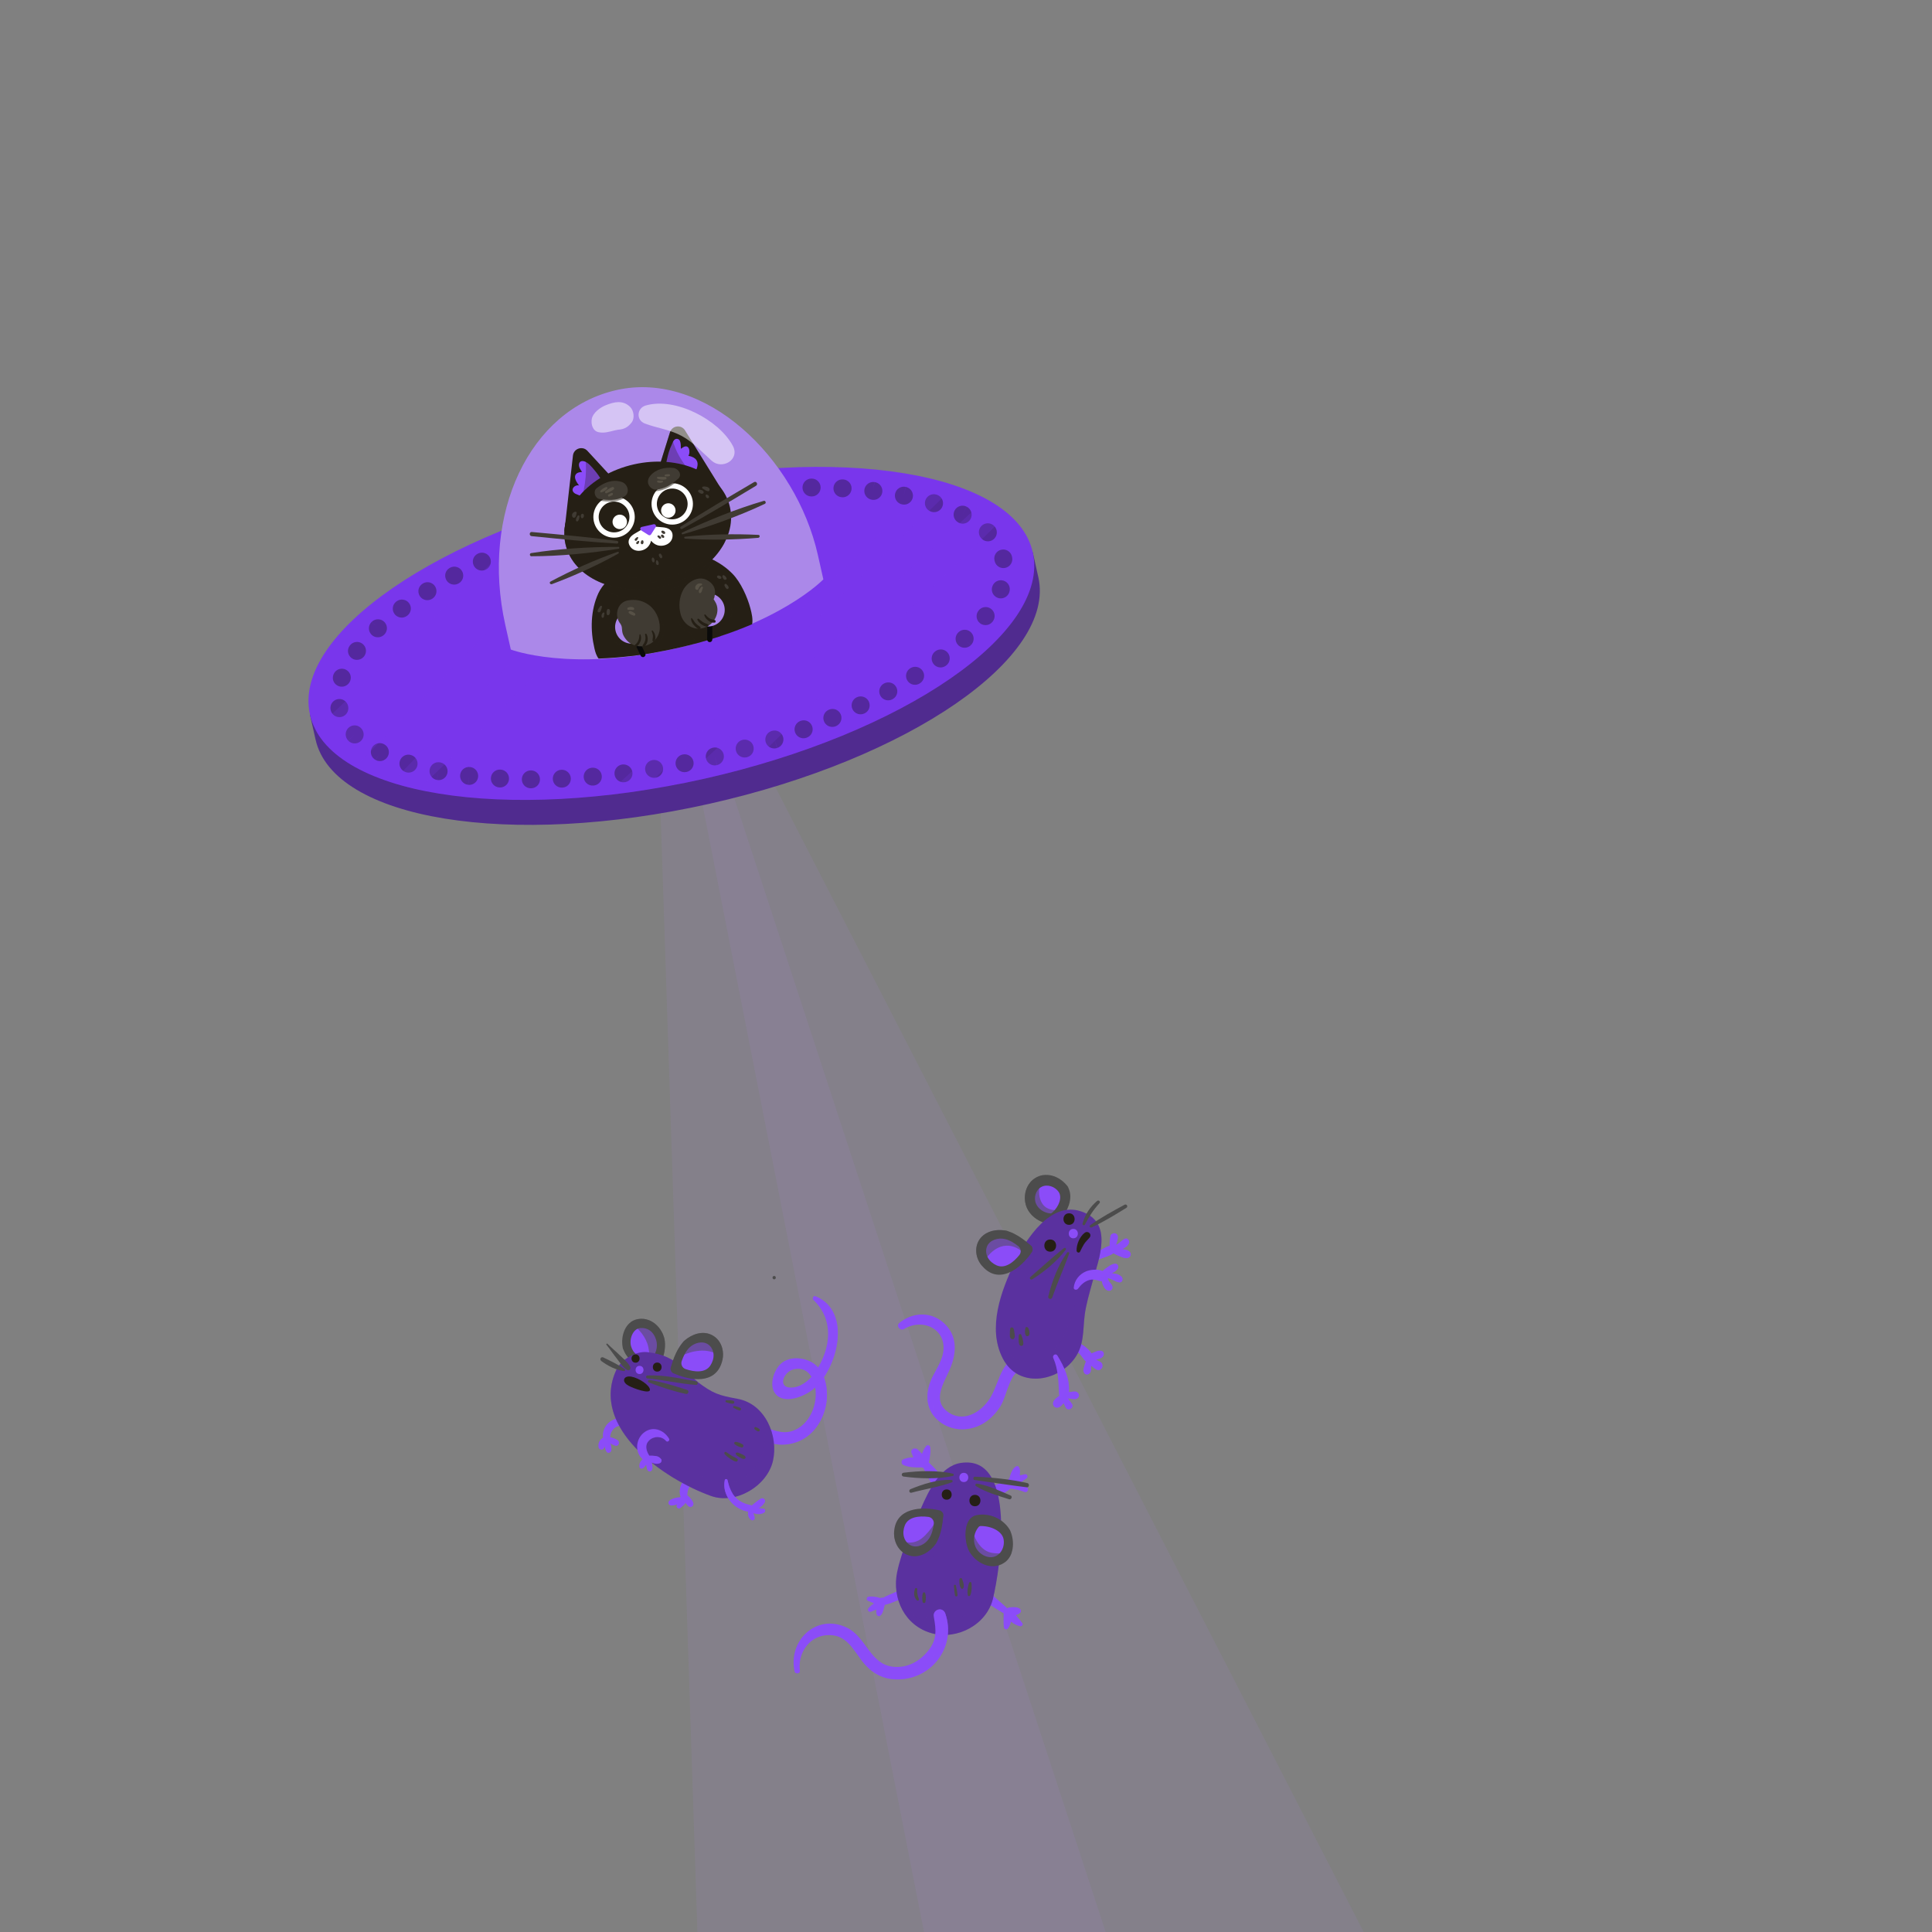 <svg width="500" height="500" viewBox="0 0 500 500" fill="none" xmlns="http://www.w3.org/2000/svg">
<rect x="0" y="0" width="500" height="500" fill="#808080" stroke="none"/>
<g clip-path="url(#clip0_95_302)">
<path opacity="0.1" d="M168.703 141.486L180.486 500H352.917L168.703 141.486Z" fill="#AA84EB"/>
<path opacity="0.1" d="M168.703 141.486L239.14 500H286.144L168.703 141.486Z" fill="#AA84EB"/>
<path d="M268.721 149.384C273.387 170.164 235.295 196.412 183.64 208.01C131.985 219.608 86.328 212.164 81.663 191.383L80.215 184.933L267.273 142.934L268.721 149.384Z" fill="#502B8F"/>
<path d="M182.196 201.552C233.851 189.953 271.942 163.704 267.276 142.924C262.61 122.143 216.953 114.701 165.298 126.3C113.644 137.9 75.552 164.148 80.219 184.929C84.885 205.709 130.542 213.151 182.196 201.552Z" fill="#7936EC"/>
<path d="M177.718 199.772C177.707 199.775 177.695 199.777 177.684 199.779L177.588 199.799C176.333 200.043 175.119 199.224 174.874 197.97C174.63 196.715 175.447 195.501 176.703 195.257C177.954 194.995 179.197 195.794 179.459 197.044C179.718 198.284 178.949 199.495 177.718 199.772ZM185.471 198.031C184.255 198.304 183.033 197.562 182.722 196.345C182.406 195.107 183.153 193.848 184.39 193.532C184.401 193.529 184.476 193.511 184.487 193.508C184.498 193.505 184.51 193.503 184.521 193.5C185.752 193.223 186.982 193.986 187.277 195.218C187.575 196.461 186.81 197.71 185.567 198.008L185.027 195.758L185.536 198.016C185.515 198.021 185.493 198.026 185.471 198.031ZM193.216 195.984C192.03 196.25 190.827 195.548 190.487 194.365C190.134 193.137 190.844 191.855 192.073 191.502C193.298 191.154 194.615 191.85 194.967 193.078C195.319 194.306 194.641 195.579 193.413 195.932L193.35 195.95C193.305 195.963 193.261 195.974 193.216 195.984ZM169.841 201.232C169.796 201.242 169.751 201.251 169.706 201.258L169.641 201.269C168.38 201.475 167.19 200.62 166.984 199.359C166.778 198.098 167.637 196.908 168.894 196.702C170.155 196.496 171.377 197.346 171.584 198.607C171.782 199.823 171.025 200.967 169.841 201.232ZM200.88 193.646C199.737 193.903 198.562 193.258 198.182 192.123C197.776 190.912 198.428 189.601 199.64 189.195L199.735 189.164C200.958 188.77 202.255 189.448 202.643 190.665C203.031 191.882 202.36 193.184 201.142 193.573L200.439 191.369L201.112 193.583C201.034 193.607 200.957 193.628 200.88 193.646ZM161.913 202.394C161.847 202.409 161.779 202.421 161.711 202.43L161.612 202.443C160.343 202.594 159.193 201.688 159.042 200.419C158.891 199.15 159.807 197.996 161.066 197.848C162.328 197.697 163.509 198.589 163.668 199.851C163.818 201.043 163.062 202.136 161.913 202.394ZM208.446 191.011C207.331 191.261 206.176 190.653 205.771 189.551C205.33 188.352 205.944 187.022 207.144 186.581L207.206 186.558C208.408 186.118 209.735 186.732 210.176 187.931C210.617 189.13 210.003 190.46 208.803 190.901L208.741 190.924C208.643 190.96 208.545 190.989 208.446 191.011ZM153.947 203.247C153.848 203.269 153.746 203.285 153.643 203.294L153.577 203.3C152.304 203.414 151.18 202.474 151.066 201.202C150.952 199.929 151.897 198.803 153.164 198.691L153.23 198.685C154.503 198.571 155.627 199.51 155.741 200.783C155.846 201.953 155.062 202.997 153.947 203.247ZM215.9 188.071C214.83 188.311 213.708 187.761 213.265 186.715C212.767 185.538 213.316 184.181 214.493 183.682L214.565 183.652C215.749 183.16 217.1 183.717 217.591 184.896C218.083 186.075 217.527 187.43 216.348 187.923L216.298 187.944C216.167 187.999 216.035 188.041 215.9 188.071ZM145.949 203.777C145.82 203.806 145.686 203.824 145.549 203.831L145.471 203.834C144.194 203.886 143.117 202.894 143.064 201.617C143.011 200.34 144.003 199.263 145.281 199.21C146.557 199.151 147.667 200.136 147.726 201.413C147.778 202.552 147.019 203.536 145.949 203.777ZM223.219 184.808C222.182 185.041 221.087 184.532 220.618 183.531C220.076 182.374 220.575 180.996 221.732 180.454C222.884 179.905 224.289 180.384 224.839 181.538C225.388 182.692 224.921 184.061 223.768 184.611L223.695 184.646C223.539 184.717 223.379 184.772 223.219 184.808ZM137.939 203.954C137.773 203.991 137.601 204.01 137.424 204.01H137.372C136.094 204.015 135.054 202.983 135.05 201.705C135.045 200.428 136.074 199.389 137.355 199.382H137.436C138.714 199.386 139.748 200.424 139.744 201.702C139.741 202.803 138.97 203.722 137.939 203.954ZM230.369 181.19C229.376 181.413 228.318 180.957 227.818 180.015C227.22 178.886 227.65 177.485 228.78 176.887C229.904 176.272 231.322 176.676 231.936 177.796C232.55 178.917 232.154 180.315 231.033 180.929L230.946 180.976C230.759 181.075 230.565 181.145 230.369 181.19ZM129.929 203.739C129.722 203.785 129.506 203.804 129.283 203.791L129.249 203.789C127.972 203.731 126.984 202.649 127.042 201.373C127.1 200.096 128.18 199.107 129.459 199.167L129.558 199.172C130.834 199.248 131.807 200.344 131.73 201.619C131.668 202.672 130.91 203.519 129.929 203.739ZM237.3 177.171C236.355 177.383 235.34 176.982 234.812 176.107C234.152 175.013 234.504 173.591 235.599 172.931C236.677 172.247 238.112 172.561 238.798 173.64C239.483 174.719 239.169 176.145 238.09 176.83L237.988 176.893C237.769 177.026 237.537 177.118 237.3 177.171ZM121.944 203.07C121.69 203.127 121.423 203.142 121.151 203.108L121.437 200.812L121.131 203.105C119.868 202.959 118.947 201.82 119.084 200.555C119.222 199.291 120.344 198.373 121.604 198.501L121.723 198.515C122.991 198.673 123.891 199.83 123.733 201.098C123.609 202.093 122.869 202.862 121.944 203.07ZM243.935 172.678C243.054 172.876 242.101 172.545 241.544 171.765C240.801 170.725 241.042 169.28 242.082 168.538C243.103 167.769 244.557 167.972 245.325 168.993C246.093 170.014 245.892 171.462 244.871 172.231L244.771 172.305C244.512 172.489 244.228 172.612 243.935 172.678ZM114.026 201.844C113.715 201.914 113.385 201.92 113.053 201.852L113.52 199.586L113.035 201.848C111.789 201.602 110.96 200.394 111.196 199.146C111.432 197.898 112.617 197.071 113.866 197.296L113.988 197.319C115.24 197.577 116.045 198.801 115.787 200.053C115.597 200.972 114.886 201.651 114.026 201.844ZM106.257 199.893C105.88 199.978 105.477 199.968 105.081 199.848L104.957 199.809C103.745 199.404 103.09 198.094 103.495 196.882C103.9 195.669 105.211 195.016 106.423 195.419C107.646 195.79 108.337 197.083 107.966 198.306C107.715 199.133 107.044 199.717 106.257 199.893ZM250.137 167.577C249.362 167.751 248.519 167.527 247.939 166.91C247.07 165.985 247.097 164.544 248.014 163.666L248.109 163.578C249.054 162.719 250.519 162.791 251.377 163.738C252.235 164.685 252.164 166.148 251.217 167.006L249.663 165.292L251.204 167.018C250.893 167.304 250.523 167.49 250.137 167.577ZM255.561 161.726C254.897 161.875 254.174 161.731 253.602 161.272C252.606 160.471 252.449 159.015 253.249 158.019C254.02 156.999 255.471 156.799 256.49 157.571C257.509 158.342 257.709 159.794 256.938 160.813L256.855 160.92C256.515 161.343 256.055 161.616 255.561 161.726ZM98.835 196.913C98.32 197.029 97.762 196.97 97.258 196.706L98.329 194.655L97.244 196.699C96.117 196.12 95.649 194.733 96.216 193.599C96.783 192.465 98.139 191.989 99.281 192.543L99.401 192.604C100.534 193.196 100.972 194.593 100.381 195.726C100.052 196.354 99.477 196.769 98.835 196.913ZM259.504 154.804C259.074 154.901 258.611 154.876 258.168 154.705C256.975 154.246 256.38 152.908 256.839 151.715C257.259 150.507 258.576 149.875 259.783 150.294C260.99 150.714 261.627 152.037 261.207 153.244L261.159 153.377C260.869 154.127 260.233 154.641 259.504 154.804ZM92.313 192.34C91.558 192.509 90.736 192.296 90.153 191.704L91.804 190.083L90.143 191.694C89.25 190.796 89.232 189.335 90.118 188.43C91.003 187.526 92.438 187.488 93.355 188.362L93.456 188.462C94.351 189.374 94.338 190.839 93.426 191.734C93.107 192.047 92.72 192.249 92.313 192.34ZM260.181 146.965C258.934 147.245 257.697 146.461 257.417 145.214L257.403 145.15C257.4 145.137 257.397 145.124 257.395 145.111L257.376 145.032C257.096 143.785 257.88 142.547 259.127 142.268C260.374 141.988 261.611 142.772 261.891 144.019L261.888 144.02C261.89 144.025 261.891 144.03 261.892 144.036H261.894C261.897 144.05 261.901 144.065 261.904 144.08C261.909 144.099 261.913 144.118 261.918 144.138L261.932 144.202C262.212 145.447 261.428 146.685 260.181 146.965ZM88.35 185.539C87.103 185.819 85.865 185.035 85.585 183.788L85.572 183.729C85.292 182.482 86.075 181.242 87.322 180.962C88.569 180.682 89.806 181.463 90.086 182.71L90.101 182.774C90.381 184.022 89.597 185.259 88.35 185.539ZM88.944 177.662C88.543 177.752 88.114 177.736 87.7 177.592C86.493 177.173 85.844 175.885 86.264 174.678L86.286 174.615C86.705 173.407 88.025 172.77 89.231 173.189C90.438 173.608 91.076 174.927 90.656 176.134C90.38 176.929 89.712 177.49 88.944 177.662ZM256.175 140.038C255.453 140.2 254.67 140.011 254.092 139.461L253.992 139.362C253.097 138.45 253.11 136.985 254.022 136.09C254.932 135.194 256.398 135.207 257.294 136.12L255.643 137.741L257.304 136.13C258.197 137.028 258.215 138.489 257.329 139.393C257.001 139.728 256.598 139.943 256.175 140.038ZM92.879 170.717C92.238 170.861 91.543 170.738 90.984 170.315C89.965 169.544 89.744 168.119 90.515 167.1L90.555 167.047C91.326 166.028 92.777 165.827 93.796 166.598C94.815 167.369 95.016 168.82 94.245 169.839C93.897 170.3 93.406 170.599 92.879 170.717ZM249.654 135.47C249.167 135.579 248.641 135.53 248.155 135.294L248.035 135.233C246.902 134.641 246.463 133.243 247.055 132.111C247.646 130.978 249.045 130.54 250.177 131.131L249.106 133.182L250.191 131.138C251.318 131.717 251.786 133.104 251.219 134.238C250.895 134.889 250.31 135.323 249.654 135.47ZM98.291 164.873C97.504 165.05 96.648 164.81 96.068 164.169C95.21 163.222 95.281 161.759 96.228 160.901L97.782 162.615L96.241 160.889C97.175 160.029 98.637 160.072 99.506 160.997C100.375 161.922 100.347 163.363 99.431 164.241L99.336 164.329C99.029 164.608 98.668 164.788 98.291 164.873ZM242.247 132.491C241.849 132.58 241.424 132.566 241.009 132.428C239.786 132.057 239.094 130.764 239.466 129.542C239.837 128.319 241.127 127.628 242.351 128L242.475 128.039C243.687 128.443 244.342 129.754 243.937 130.966C243.67 131.762 243.012 132.319 242.247 132.491ZM104.474 159.774C103.613 159.967 102.68 159.659 102.116 158.909C101.347 157.888 101.549 156.44 102.57 155.671L102.67 155.598C103.711 154.854 105.155 155.096 105.898 156.136C106.641 157.176 106.4 158.621 105.36 159.363C105.088 159.568 104.785 159.704 104.474 159.774ZM234.475 130.54C234.185 130.605 233.877 130.614 233.565 130.558L233.443 130.534C232.191 130.276 231.386 129.052 231.644 127.801C231.902 126.55 233.125 125.745 234.377 126.002L233.91 128.268L234.395 126.006C235.641 126.252 236.47 127.46 236.234 128.708C236.058 129.645 235.347 130.344 234.475 130.54ZM111.104 155.272C110.177 155.48 109.178 155.104 108.64 154.257C107.955 153.178 108.269 151.752 109.348 151.067L109.45 151.004C110.543 150.344 111.966 150.696 112.626 151.791C113.286 152.885 112.934 154.307 111.839 154.967C111.607 155.114 111.358 155.215 111.104 155.272ZM226.563 129.313C226.327 129.366 226.08 129.382 225.826 129.356L225.706 129.343C224.438 129.185 223.538 128.028 223.696 126.761C223.854 125.492 225.014 124.594 226.279 124.751L225.993 127.047L226.299 124.753C227.562 124.899 228.483 126.038 228.346 127.303C228.236 128.313 227.5 129.103 226.563 129.313ZM118.048 151.238C117.064 151.459 116.008 151.023 115.501 150.098C114.887 148.977 115.283 147.579 116.404 146.965L116.491 146.918C117.622 146.317 119.021 146.75 119.619 147.88C120.217 149.009 119.787 150.41 118.657 151.008C118.462 151.115 118.257 151.191 118.048 151.238ZM218.582 128.642C218.385 128.686 218.18 128.705 217.969 128.695L217.871 128.69C216.595 128.614 215.622 127.519 215.699 126.243C215.774 124.967 216.873 123.995 218.146 124.071L218.18 124.073C219.457 124.131 220.445 125.213 220.387 126.489C220.337 127.555 219.575 128.42 218.582 128.642ZM125.21 147.608C124.175 147.84 123.069 147.347 122.596 146.354C122.047 145.2 122.514 143.831 123.667 143.281L123.74 143.246C124.9 142.704 126.275 143.203 126.817 144.36C127.359 145.517 126.86 146.895 125.703 147.437C125.542 147.515 125.377 147.571 125.21 147.608ZM210.574 128.427C210.413 128.463 210.246 128.482 210.074 128.483H209.993C208.715 128.479 207.681 127.441 207.685 126.163C207.689 124.886 208.729 123.853 210.005 123.855H210.057C211.335 123.85 212.375 124.882 212.38 126.16C212.383 127.267 211.61 128.194 210.574 128.427ZM132.482 144.36C131.407 144.601 130.281 144.045 129.843 142.993C129.351 141.814 129.907 140.459 131.086 139.966L131.136 139.945C132.313 139.448 133.67 139.996 134.169 141.173C134.667 142.35 134.118 143.708 132.941 144.206L132.869 144.236C132.741 144.29 132.612 144.331 132.482 144.36ZM202.563 128.604C202.429 128.634 202.291 128.653 202.148 128.658C200.872 128.717 199.762 127.731 199.703 126.455C199.644 125.178 200.601 124.099 201.88 124.038L201.958 124.035C203.235 123.982 204.312 124.975 204.365 126.252C204.412 127.386 203.633 128.364 202.563 128.604ZM139.933 141.415C138.818 141.665 137.663 141.057 137.258 139.955C136.817 138.756 137.431 137.426 138.631 136.985L138.662 136.973C139.854 136.514 141.193 137.11 141.652 138.303C142.11 139.496 141.515 140.835 140.322 141.293L140.229 141.328C140.131 141.364 140.032 141.393 139.933 141.415ZM194.568 129.132C194.47 129.154 194.368 129.17 194.265 129.179L194.199 129.185C192.926 129.299 191.802 128.36 191.688 127.087C191.574 125.814 192.519 124.688 193.786 124.576L193.852 124.57C195.125 124.456 196.249 125.395 196.363 126.668C196.468 127.838 195.684 128.881 194.568 129.132ZM147.5 138.775C146.343 139.035 145.158 138.371 144.791 137.22C144.403 136.003 145.074 134.701 146.292 134.312L146.995 136.516L146.322 134.302C147.524 133.897 148.845 134.549 149.251 135.761C149.657 136.972 149.005 138.283 147.793 138.689L147.698 138.72C147.633 138.742 147.566 138.76 147.5 138.775ZM186.6 129.985C186.522 130.002 186.444 130.016 186.364 130.025C185.102 130.176 183.921 129.284 183.762 128.022C183.602 126.761 184.46 125.612 185.719 125.443L185.818 125.43C187.087 125.279 188.237 126.185 188.388 127.454C188.53 128.643 187.743 129.728 186.6 129.985ZM155.226 136.414C154.038 136.681 152.806 135.987 152.466 134.804C152.113 133.576 152.792 132.303 154.02 131.95L154.083 131.932C155.32 131.577 156.593 132.289 156.945 133.517C157.298 134.745 156.588 136.027 155.359 136.38C155.315 136.393 155.27 136.404 155.226 136.414ZM178.671 131.146C178.637 131.154 178.603 131.161 178.569 131.167C178.558 131.169 178.482 131.182 178.471 131.184C177.21 131.39 176.02 130.535 175.814 129.274C175.608 128.013 176.465 126.822 177.724 126.617L178.098 128.9L177.756 126.611C179.014 126.387 180.216 127.225 180.44 128.483C180.657 129.707 179.872 130.877 178.671 131.146ZM162.91 134.38C161.678 134.657 160.449 133.894 160.153 132.662C159.855 131.42 160.62 130.17 161.863 129.872L162.403 132.122L161.894 129.865C161.915 129.859 161.937 129.854 161.959 129.849C163.175 129.576 164.397 130.319 164.708 131.535C165.024 132.773 164.277 134.032 163.04 134.349C163.029 134.352 162.954 134.37 162.943 134.373C162.933 134.375 162.921 134.377 162.91 134.38ZM170.792 132.608C170.769 132.613 170.747 132.618 170.724 132.622C169.475 132.864 168.234 132.06 167.983 130.814C167.732 129.568 168.514 128.363 169.746 128.099C169.757 128.097 169.833 128.081 169.843 128.079C171.098 127.836 172.312 128.656 172.555 129.91C172.794 131.142 172.008 132.335 170.792 132.608Z" fill="#54289E"/>
<g opacity="0.2">
<path d="M91.916 198.523C98.178 191.967 162.309 126.998 162.309 126.998C154.408 128.878 146.843 131.096 139.724 133.583C129.746 143.618 83.866 186.453 81.695 188.92C83.673 192.675 87.18 195.887 91.916 198.523Z" fill="#7936EC"/>
<path d="M192.312 121.881C188.804 122.24 185.239 122.683 181.616 123.233C168.16 136.492 114.08 188.698 101.477 202.546C103.609 203.224 105.88 203.823 108.266 204.351C115.851 197.231 188.472 126.017 192.312 121.881Z" fill="#7936EC"/>
<path d="M247.141 125.686C245.485 125.127 243.748 124.613 241.928 124.148C236.706 129.377 171.546 192.715 156.781 205.823C160.058 205.463 163.392 205.017 166.766 204.491C170.906 198.883 241.715 131.139 247.141 125.686Z" fill="#7936EC"/>
<path d="M260.866 132.98C259.232 131.585 257.33 130.302 255.177 129.137C247.966 135.632 179.51 199.362 175.441 202.968C177.677 202.534 179.926 202.067 182.189 201.559C186.028 200.697 189.791 199.752 193.468 198.737C196.727 195.202 260.866 132.98 260.866 132.98Z" fill="#7936EC"/>
</g>
<path d="M211.654 143.58C205.939 118.299 182.42 95.811 159.6 100.936C137.053 105.999 124.332 132.884 130.772 161.74L132.2 168.102C132.2 168.102 147.507 173.958 174.627 167.869C201.747 161.78 213.082 149.942 213.082 149.942L211.654 143.58Z" fill="#AB88E9"/>
<path d="M194.658 161.541C194.885 160.214 194.552 158.778 194.203 157.443C193.444 154.543 191.69 150.66 189.593 148.518C186.676 145.538 180.489 141.239 169.363 143.738C164.402 144.852 156.918 149.054 154.872 153.495C152.827 157.937 152.738 163.1 153.851 167.862C154.064 168.775 154.341 169.707 154.917 170.439C160.668 170.238 167.468 169.476 175.244 167.731C182.96 165.998 189.395 163.8 194.658 161.541Z" fill="#251F15"/>
<g opacity="0.5">
<path d="M162.136 154.746C165.627 155.109 169.354 154.005 172.641 152.908C177.481 151.293 181.855 148.828 185.319 145.296C181.801 143.383 176.645 142.102 169.363 143.737C164.919 144.735 158.461 148.213 155.691 152.119C157.714 153.243 159.629 154.485 162.136 154.746Z" fill="#251F15"/>
<path d="M187.087 161.62C187.869 160.85 188.747 160.716 189.2 159.553C189.534 158.694 189.47 157.677 189.259 156.799C188.426 153.333 184.942 150.499 181.35 151.853C178.106 153.076 174.542 157.505 175.629 161.174C176.213 163.145 177.962 163.005 179.034 164.392C179.519 165.02 179.707 165.803 179.81 166.604C182.093 165.999 184.255 165.359 186.289 164.689C186.282 163.554 186.413 162.285 187.087 161.62Z" fill="#251F15"/>
<path d="M169.441 168.068C170.181 165.859 172.168 165.276 171.781 162.566C171.172 158.302 166.823 156.995 163.183 157.975C160.382 158.729 156.526 161.522 157.969 164.944C158.722 166.73 160.961 166.631 162.068 168.098C162.457 168.613 162.699 169.207 162.885 169.83C164.928 169.597 167.059 169.297 169.292 168.911C169.298 168.645 169.342 168.366 169.441 168.068Z" fill="#251F15"/>
</g>
<path d="M183.819 166.167C183.77 166.178 183.721 166.183 183.669 166.183C183.304 166.181 183.01 165.883 183.012 165.518L183.066 157.593C183.069 157.228 183.369 156.935 183.732 156.936C184.097 156.938 184.391 157.236 184.389 157.601L184.336 165.526C184.333 165.84 184.113 166.101 183.819 166.167Z" fill="#0A0A0A"/>
<path d="M187.455 156.899C187.975 159.215 186.519 161.513 184.204 162.033C181.888 162.553 179.59 161.097 179.07 158.782C178.55 156.466 180.006 154.168 182.321 153.648C184.636 153.128 186.935 154.583 187.455 156.899Z" fill="#AA84EB"/>
<path d="M182.743 150.022C180.518 148.985 177.891 150.719 176.831 152.633C175.768 154.553 175.581 156.874 176.155 158.985C176.91 161.765 179.704 163.415 182.482 162.387C184.987 161.46 186.633 158.152 185.059 155.68C184.837 155.331 184.635 154.975 184.421 154.623C184.219 154.17 184.252 154.262 184.52 154.901C184.429 154.415 184.429 154.512 184.521 155.194C184.372 155.824 184.357 155.924 184.476 155.495C184.638 155.105 184.591 155.178 184.336 155.715C184.558 155.379 184.737 155.02 184.872 154.637C185.078 153.475 185.102 153.355 184.944 154.275C185.401 152.316 184.518 150.85 182.743 150.022Z" fill="#403B33"/>
<path d="M178.855 160.039C178.747 161.125 179.914 162.279 180.753 162.795C181.153 163.041 181.544 162.426 181.144 162.178C180.684 161.894 180.264 161.573 179.909 161.161C179.588 160.789 179.388 160.313 179.04 159.971C178.972 159.906 178.864 159.947 178.855 160.039Z" fill="#251F15"/>
<path d="M180.475 160.37C180.653 160.877 181.105 161.289 181.538 161.591C181.925 161.86 182.626 162.275 183.104 162.125C183.299 162.064 183.433 161.802 183.255 161.638C183.082 161.478 182.911 161.44 182.69 161.366C182.434 161.281 182.197 161.165 181.964 161.03C181.532 160.779 181.21 160.42 180.807 160.136C180.661 160.033 180.411 160.188 180.475 160.37Z" fill="#251F15"/>
<path d="M182.264 159.217C182.565 160.269 183.81 161.257 184.938 161.137C185.292 161.099 185.28 160.556 184.967 160.464C184.488 160.322 184.056 160.293 183.614 160.026C183.201 159.777 182.871 159.428 182.566 159.058C182.456 158.924 182.216 159.05 182.264 159.217Z" fill="#251F15"/>
<path d="M166.542 170.044C166.248 170.11 165.938 169.968 165.802 169.685L162.366 162.544C162.208 162.215 162.346 161.82 162.675 161.662C163.004 161.506 163.399 161.642 163.558 161.971L166.994 169.112C167.152 169.441 167.014 169.836 166.685 169.994C166.637 170.017 166.59 170.033 166.542 170.044Z" fill="#0A0A0A"/>
<path d="M159.293 163.222C159.813 165.538 162.111 166.993 164.427 166.473C166.743 165.953 168.198 163.655 167.678 161.339C167.158 159.023 164.86 157.568 162.544 158.088C160.229 158.608 158.773 160.906 159.293 163.222Z" fill="#AA84EB"/>
<path d="M160.625 161.507C161.126 162.08 160.128 160.671 160.592 161.487C160.73 161.729 160.857 161.965 160.965 162.223C160.824 161.841 160.682 161.459 160.541 161.077C160.756 161.731 160.977 162.38 161.222 163.027C161.074 162.626 160.925 162.224 160.777 161.823C160.897 162.183 160.968 162.528 161.003 162.906C160.965 162.469 160.926 162.032 160.888 161.595C160.896 162.218 160.967 162.845 161.039 163.464C161.17 164.59 162.247 165.99 163.206 166.542C164.162 167.092 165.154 167.34 166.258 167.243C168.628 167.036 170.68 165.085 170.752 162.623C170.822 160.231 169.675 157.7 167.644 156.372C166.059 155.335 164.357 155.067 162.522 155.381C159.651 155.872 158.872 159.502 160.625 161.507Z" fill="#403B33"/>
<path d="M165.5 164.267C165.44 165.333 165.205 166.17 164.357 166.877C164.053 167.131 164.464 167.553 164.771 167.322C165.658 166.654 166.21 165.273 165.743 164.212C165.69 164.092 165.507 164.146 165.5 164.267Z" fill="#251F15"/>
<path d="M166.94 164.222C167.206 165.251 167.002 166.11 166.358 166.94C166.145 167.215 166.573 167.55 166.818 167.322C167.671 166.527 167.888 165.093 167.306 164.086C167.199 163.9 166.883 164 166.94 164.222Z" fill="#251F15"/>
<path d="M168.667 163.393C168.839 163.78 168.964 164.199 168.976 164.626C168.987 164.998 168.872 165.346 168.853 165.713C168.838 165.996 169.224 166.117 169.375 165.878C169.884 165.073 169.518 163.864 168.919 163.213C168.795 163.078 168.597 163.236 168.667 163.393Z" fill="#251F15"/>
<path d="M146.066 137.472L148.278 117.899C148.486 116.062 150.757 115.319 152.009 116.679L159.639 124.96L146.066 137.472Z" fill="#251F15"/>
<g opacity="0.5">
<path d="M150.245 120.257C149.096 119.971 148.711 120.904 149.073 121.882C149.224 122.29 149.55 122.664 149.747 123.055C148.445 122.986 146.819 123.854 148.98 126.524C147.845 126.222 146.38 127.743 148.053 128.687C148.606 128.999 152.863 130.492 153.705 130.501L156.442 127.978C155.405 126.031 154.314 124.151 152.873 122.454C152.211 121.673 151.29 120.517 150.245 120.257Z" fill="#251F15"/>
</g>
<path d="M151.131 119.371C149.982 119.085 149.597 120.018 149.959 120.996C150.11 121.404 150.436 121.778 150.633 122.169C149.331 122.1 147.705 122.968 149.866 125.638C148.731 125.336 147.266 126.857 148.939 127.801C149.492 128.113 153.749 129.606 154.591 129.615L157.328 127.092C156.291 125.145 155.2 123.265 153.759 121.568C153.096 120.787 152.176 119.631 151.131 119.371Z" fill="#8B4CF8"/>
<g opacity="0.3">
<path d="M151.569 123.392C151.223 127.857 149.623 132.007 147.664 135.999L159.639 124.961L152.009 116.68C151.716 116.362 151.365 116.169 151 116.068C151.777 118.49 151.691 121.818 151.569 123.392Z" fill="#251F15"/>
</g>
<path d="M187.654 128.135L177.287 111.386C176.314 109.814 173.943 110.114 173.392 111.879L170.035 122.627L187.654 128.135Z" fill="#251F15"/>
<g opacity="0.5">
<path d="M179.041 117.954C179.618 117.25 179.397 114.25 177.164 116.117C176.942 116.303 177.389 113.915 176.319 113.616C175.249 113.318 174.965 114.636 174.743 115.067C174.105 116.307 173.758 117.713 173.46 119.067C173.159 120.435 172.961 121.819 172.762 123.203L178.64 125.041C181.027 122.461 183.302 118.787 179.041 117.954Z" fill="#251F15"/>
</g>
<path d="M178.154 117.954C178.731 117.25 178.51 114.25 176.277 116.117C176.055 116.303 176.502 113.915 175.432 113.616C174.362 113.318 174.078 114.636 173.856 115.067C173.218 116.307 172.87 117.713 172.573 119.067C172.272 120.435 172.073 121.819 171.875 123.203L177.753 125.041C180.14 122.461 182.415 118.787 178.154 117.954Z" fill="#8B4CF8"/>
<g opacity="0.3">
<path d="M173.594 111.461C173.519 111.593 173.441 111.723 173.392 111.879L170.035 122.627L183.879 126.955C178.764 122.978 174.307 117.799 173.594 111.461Z" fill="#251F15"/>
</g>
<path d="M171.181 151.856C182.937 149.216 190.875 139.984 188.91 131.236C186.946 122.487 175.823 117.535 164.067 120.175C152.311 122.815 144.374 132.047 146.338 140.796C148.303 149.544 159.425 154.496 171.181 151.856Z" fill="#251F15"/>
<g opacity="0.5">
<path d="M184.667 143.169C182.687 144.89 180.505 146.388 178.163 147.572C175.221 149.06 171.971 149.647 168.878 150.727C168.58 150.831 168.347 150.564 168.317 150.3C168.237 149.736 168.123 149.18 167.99 148.627C166.369 149.057 164.871 149.678 163.151 149.561C162.893 149.544 162.611 149.288 162.724 149C162.934 148.464 163.114 147.94 163.277 147.403C158.078 147.855 153.063 146.299 149.723 142.082C147.876 139.75 146.833 136.968 146.675 134.107C145.983 136.291 145.833 138.561 146.336 140.8C148.3 149.549 159.423 154.501 171.179 151.862C178.828 150.144 184.858 145.635 187.598 140.284C186.682 141.3 185.707 142.266 184.667 143.169Z" fill="#251F15"/>
</g>
<path opacity="0.5" d="M171.564 137.358C170.815 137.292 170.065 137.226 169.316 137.161C169.039 137.137 168.752 137.089 168.473 137.102C168.366 137.107 167.814 137.122 168.125 137.149C167.819 137.123 167.534 137.186 167.268 137.341C167.525 137.191 167.094 137.379 166.985 137.421C166.708 137.527 166.451 137.712 166.196 137.861C165.547 138.241 164.898 138.621 164.248 139C163.102 139.67 162.199 140.726 162.963 142.121C163.889 143.812 166.229 143.771 167.528 142.566C168.017 142.113 168.342 141.491 168.5 140.824C168.928 141.36 169.487 141.783 170.124 141.983C171.802 142.511 173.963 141.559 174.06 139.629C174.14 138.042 172.894 137.474 171.564 137.358Z" fill="#251F15"/>
<path d="M171.564 136.471C170.815 136.405 170.065 136.339 169.316 136.274C169.039 136.25 168.752 136.202 168.473 136.215C168.366 136.22 167.814 136.235 168.125 136.262C167.819 136.236 167.534 136.299 167.268 136.454C167.525 136.305 167.094 136.492 166.985 136.534C166.708 136.64 166.451 136.825 166.196 136.974C165.547 137.354 164.898 137.734 164.248 138.113C163.102 138.783 162.199 139.839 162.963 141.234C163.889 142.925 166.229 142.884 167.528 141.679C168.017 141.226 168.342 140.604 168.5 139.937C168.928 140.472 169.487 140.896 170.124 141.096C171.802 141.624 173.963 140.672 174.06 138.742C174.14 137.156 172.894 136.588 171.564 136.471Z" fill="white"/>
<path d="M165.928 137.271L167.809 138.453C168.04 138.598 168.345 138.53 168.492 138.3L169.687 136.427C169.926 136.053 169.592 135.578 169.16 135.675L166.084 136.366C165.651 136.463 165.553 137.035 165.928 137.271Z" fill="#8B4CF8"/>
<path d="M164.144 132.625C164.792 135.511 162.978 138.375 160.092 139.023C157.206 139.671 154.342 137.857 153.694 134.971C153.046 132.085 154.86 129.221 157.746 128.573C160.631 127.925 163.496 129.739 164.144 132.625Z" fill="white"/>
<path d="M162.806 132.925C163.288 135.071 161.939 137.201 159.793 137.683C157.647 138.165 155.517 136.816 155.035 134.67C154.553 132.524 155.902 130.394 158.048 129.912C160.193 129.43 162.324 130.779 162.806 132.925Z" fill="#251F15"/>
<path d="M179.198 129.244C179.846 132.13 178.032 134.994 175.146 135.642C172.26 136.29 169.396 134.476 168.748 131.59C168.1 128.704 169.914 125.84 172.8 125.192C175.686 124.544 178.55 126.358 179.198 129.244Z" fill="white"/>
<path d="M177.861 129.544C178.343 131.69 176.994 133.82 174.848 134.302C172.702 134.784 170.572 133.435 170.09 131.289C169.608 129.143 170.957 127.013 173.103 126.531C175.249 126.049 177.379 127.398 177.861 129.544Z" fill="#251F15"/>
<path d="M174.788 131.705C175.015 132.714 174.38 133.715 173.372 133.942C172.363 134.168 171.362 133.534 171.136 132.526C170.909 131.517 171.544 130.516 172.552 130.29C173.56 130.063 174.562 130.697 174.788 131.705Z" fill="white"/>
<path d="M162.221 134.652C162.448 135.661 161.813 136.662 160.805 136.888C159.796 137.114 158.795 136.48 158.569 135.472C158.342 134.463 158.977 133.462 159.985 133.236C160.994 133.009 161.995 133.643 162.221 134.652Z" fill="white"/>
<path d="M176.535 136.887C183.004 133.353 189.344 129.512 195.663 125.715C196.251 125.362 195.756 124.416 195.158 124.769C188.804 128.518 182.401 132.264 176.205 136.269C175.833 136.509 176.133 137.106 176.535 136.887Z" fill="#403B33"/>
<path d="M176.689 138.282C183.775 136.224 191.289 133.542 197.951 130.388C198.366 130.191 198.116 129.491 197.667 129.622C190.581 131.694 183.194 134.673 176.527 137.844C176.29 137.957 176.433 138.356 176.689 138.282Z" fill="#403B33"/>
<path d="M177.298 139.389C183.447 139.821 190.077 139.705 196.218 139.188C196.691 139.148 196.761 138.451 196.255 138.426C190.048 138.122 183.437 138.252 177.256 138.906C176.974 138.936 177.033 139.37 177.298 139.389Z" fill="#403B33"/>
<path d="M159.689 139.976C152.376 139.004 144.986 138.355 137.639 137.682C136.949 137.619 136.904 138.685 137.587 138.753C144.922 139.484 152.296 140.246 159.655 140.675C160.112 140.702 160.129 140.035 159.689 139.976Z" fill="#403B33"/>
<path d="M160.074 141.538C152.691 141.522 144.743 141.986 137.448 143.143C136.991 143.215 137.055 143.957 137.519 143.957C144.889 143.96 152.829 143.172 160.115 142.004C160.376 141.961 160.339 141.538 160.074 141.538Z" fill="#403B33"/>
<path d="M159.866 142.81C153.999 144.862 147.966 147.57 142.486 150.499C142.04 150.737 142.399 151.338 142.845 151.172C148.618 149.014 154.662 146.285 160.035 143.265C160.264 143.136 160.136 142.716 159.866 142.81Z" fill="#403B33"/>
<g opacity="0.5">
<path d="M155.116 129.556C157.307 129.927 159.411 130.021 161.451 128.993C163.165 128.129 162.53 125.725 160.953 125.18C158.57 124.356 156.254 125.331 154.388 126.798C153.447 127.537 153.958 129.359 155.116 129.556Z" fill="#251F15"/>
</g>
<g opacity="0.5">
<path d="M174.306 121.545C172.138 121.282 169.74 121.825 168.289 123.573C167.745 124.229 167.496 125.029 167.858 125.852C168.17 126.561 168.936 127.201 169.765 127.134C172.044 126.952 173.788 125.823 175.473 124.362C176.68 123.317 175.579 121.7 174.306 121.545Z" fill="#251F15"/>
</g>
<path d="M155.116 129.124C157.307 129.495 159.411 129.589 161.451 128.561C163.165 127.697 162.53 125.293 160.953 124.748C158.57 123.924 156.254 124.899 154.388 126.366C153.447 127.105 153.958 128.928 155.116 129.124Z" fill="#403B33"/>
<path d="M174.306 121.114C172.138 120.851 169.74 121.394 168.289 123.142C167.745 123.798 167.496 124.598 167.858 125.421C168.17 126.13 168.936 126.77 169.765 126.704C172.044 126.522 173.788 125.393 175.473 123.932C176.68 122.886 175.579 121.269 174.306 121.114Z" fill="#403B33"/>
<path d="M170.24 124.858C170.672 124.994 171.115 125.026 171.513 124.782C171.686 124.676 171.602 124.434 171.415 124.418C171.067 124.389 170.722 124.425 170.375 124.369C170.058 124.318 169.922 124.758 170.24 124.858Z" fill="#575146"/>
<path d="M170.197 123.893C170.851 124.139 171.592 124.236 172.274 124.059C172.633 123.965 172.541 123.449 172.189 123.431C171.548 123.398 170.905 123.436 170.262 123.412C169.97 123.401 169.952 123.801 170.197 123.893Z" fill="#575146"/>
<path d="M172.225 123.284C172.568 123.31 172.922 123.333 173.247 123.203C173.443 123.124 173.491 122.815 173.247 122.754C172.882 122.664 172.523 122.738 172.162 122.819C171.888 122.881 171.972 123.265 172.225 123.284Z" fill="#575146"/>
<path d="M155.613 127.434C156.167 127.265 156.753 126.935 157.135 126.496C157.304 126.303 157.146 125.964 156.872 126.045C156.315 126.21 155.763 126.598 155.378 127.032C155.227 127.202 155.371 127.508 155.613 127.434Z" fill="#575146"/>
<path d="M156.96 127.653C157.614 127.385 158.279 127.097 158.833 126.651C159.115 126.424 158.811 125.918 158.478 126.04C157.837 126.274 157.264 126.678 156.72 127.083C156.465 127.273 156.604 127.799 156.96 127.653Z" fill="#575146"/>
<path d="M157.687 128.498C157.974 128.393 158.249 128.293 158.498 128.112C158.747 127.93 158.613 127.478 158.274 127.581C157.978 127.671 157.732 127.822 157.473 127.99C157.222 128.153 157.376 128.613 157.687 128.498Z" fill="#575146"/>
<path d="M170.176 138.907C170.321 139.11 170.471 139.266 170.68 139.405C170.96 139.592 171.257 139.18 171.032 138.949C170.872 138.784 170.711 138.675 170.505 138.577C170.311 138.486 170.022 138.692 170.176 138.907Z" fill="#403B33"/>
<path d="M171.084 138.789C171.213 139.004 171.325 139.122 171.561 139.21C171.758 139.283 171.987 139.055 171.913 138.858C171.826 138.623 171.709 138.511 171.492 138.381C171.237 138.227 170.931 138.533 171.084 138.789Z" fill="#403B33"/>
<path d="M171.181 137.738C171.359 138.011 171.541 138.155 171.867 138.195C172.107 138.225 172.229 137.919 172.129 137.739C171.988 137.485 171.782 137.378 171.5 137.323C171.275 137.28 171.036 137.516 171.181 137.738Z" fill="#403B33"/>
<path d="M164.904 139.002C164.64 139.136 164.461 139.277 164.293 139.522C164.095 139.811 164.523 140.109 164.762 139.884C164.97 139.689 165.077 139.473 165.166 139.204C165.218 139.046 165.034 138.935 164.904 139.002Z" fill="#403B33"/>
<path d="M165.255 139.983C164.946 140.032 164.767 140.207 164.654 140.484C164.561 140.712 164.871 140.92 165.063 140.798C165.312 140.64 165.437 140.415 165.429 140.115C165.425 140.019 165.343 139.969 165.255 139.983Z" fill="#403B33"/>
<path d="M165.971 139.962C165.848 140.202 165.772 140.372 165.866 140.637C165.958 140.898 166.27 140.928 166.427 140.71C166.59 140.484 166.561 140.298 166.51 140.032C166.463 139.786 166.083 139.744 165.971 139.962Z" fill="#403B33"/>
<path d="M180.772 127.341C181.082 127.588 181.441 127.913 181.851 127.747C182.016 127.68 182.175 127.505 182.1 127.308C181.935 126.875 181.552 126.802 181.123 126.738C180.816 126.692 180.453 127.087 180.772 127.341Z" fill="#403B33"/>
<path d="M181.84 126.427C182.293 126.66 182.713 127.075 183.219 127.135C183.563 127.176 183.761 126.731 183.603 126.467C183.293 125.948 182.533 125.868 181.979 125.917C181.729 125.939 181.578 126.292 181.84 126.427Z" fill="#403B33"/>
<path d="M182.608 128.3C182.645 128.547 182.712 128.694 182.899 128.853C183.204 129.112 183.655 128.791 183.46 128.42C183.333 128.178 183.178 128.081 182.925 127.983C182.721 127.904 182.583 128.129 182.608 128.3Z" fill="#403B33"/>
<path d="M148.964 132.428C148.296 132.461 147.809 133.148 148.152 133.776C148.314 134.073 148.778 134.073 148.941 133.776C149.108 133.47 149.124 133.11 149.237 132.785C149.295 132.617 149.139 132.419 148.964 132.428Z" fill="#403B33"/>
<path d="M149.495 133.49C149.263 133.844 149.022 134.214 149.054 134.653C149.071 134.895 149.371 135.058 149.557 134.862C149.882 134.518 149.927 134.072 149.975 133.62C150.004 133.347 149.622 133.296 149.495 133.49Z" fill="#403B33"/>
<path d="M150.376 133.225C150.272 133.506 150.257 133.726 150.411 133.988C150.509 134.153 150.731 134.174 150.867 134.047C151.086 133.842 151.13 133.623 151.11 133.325C151.081 132.895 150.524 132.827 150.376 133.225Z" fill="#403B33"/>
<path d="M168.714 144.478C168.634 144.824 168.648 145.219 168.929 145.466C169.044 145.567 169.257 145.572 169.333 145.414C169.497 145.074 169.399 144.715 169.184 144.416C169.065 144.25 168.768 144.245 168.714 144.478Z" fill="#403B33"/>
<path d="M169.804 145.149C169.716 145.474 169.711 145.812 169.909 146.094C170.044 146.286 170.389 146.29 170.448 146.024C170.524 145.681 170.419 145.373 170.206 145.097C170.097 144.954 169.858 144.949 169.804 145.149Z" fill="#403B33"/>
<path d="M170.507 143.674C170.571 143.964 170.684 144.184 170.898 144.39C171.132 144.615 171.436 144.379 171.398 144.099C171.357 143.801 171.231 143.591 171.034 143.366C170.814 143.116 170.444 143.388 170.507 143.674Z" fill="#403B33"/>
<path d="M185.657 149.494C185.873 149.698 186.095 149.833 186.4 149.809C186.69 149.787 186.805 149.482 186.626 149.263C186.432 149.026 186.179 148.964 185.883 148.948C185.606 148.933 185.46 149.308 185.657 149.494Z" fill="#403B33"/>
<path d="M186.957 149.114C186.979 149.447 187.135 149.759 187.395 149.97C187.646 150.173 188.179 149.993 188.02 149.607C187.877 149.261 187.643 148.994 187.288 148.862C187.134 148.804 186.947 148.954 186.957 149.114Z" fill="#403B33"/>
<path d="M187.49 151.499C187.579 151.824 187.747 152.093 187.984 152.331C188.291 152.639 188.695 152.25 188.545 151.898C188.411 151.585 188.214 151.352 187.948 151.147C187.722 150.974 187.424 151.259 187.49 151.499Z" fill="#403B33"/>
<path d="M155.327 156.888C155.084 157.252 154.799 157.6 154.673 158.025C154.55 158.44 155.123 158.65 155.348 158.31C155.588 157.947 155.669 157.497 155.789 157.083C155.873 156.798 155.482 156.656 155.327 156.888Z" fill="#403B33"/>
<path d="M156.054 158.555C155.732 158.863 155.594 159.24 155.707 159.678C155.797 160.027 156.245 159.907 156.286 159.6C156.323 159.322 156.349 159.043 156.429 158.774C156.494 158.554 156.212 158.405 156.054 158.555Z" fill="#403B33"/>
<path d="M157.127 157.784C156.958 158.179 156.937 158.54 157.037 158.955C157.128 159.333 157.602 159.251 157.726 158.955C157.875 158.598 157.912 158.251 157.818 157.874C157.746 157.584 157.259 157.477 157.127 157.784Z" fill="#403B33"/>
<path d="M162.78 158.699C163.136 159.012 163.576 159.185 164.025 159.321C164.406 159.436 164.572 158.922 164.281 158.714C163.926 158.46 163.54 158.222 163.107 158.137C162.804 158.077 162.507 158.46 162.78 158.699Z" fill="#575146"/>
<path d="M162.633 157.831C163.037 157.792 163.412 157.838 163.814 157.86C164.142 157.877 164.245 157.414 163.978 157.257C163.509 156.981 162.954 157.032 162.482 157.275C162.228 157.405 162.337 157.86 162.633 157.831Z" fill="#575146"/>
<path d="M181.453 150.999C181.058 150.974 180.732 150.961 180.401 151.215C180.081 151.46 179.871 151.808 179.916 152.22C179.957 152.597 180.54 152.89 180.736 152.442C180.863 152.152 181.075 151.555 181.453 151.513C181.779 151.478 181.79 151.02 181.453 150.999Z" fill="#575146"/>
<path d="M181.5 151.895C181.184 152.252 180.597 152.883 180.941 153.38C181.018 153.492 181.162 153.545 181.288 153.471C181.699 153.227 181.678 152.589 181.892 152.197C182.021 151.958 181.694 151.676 181.5 151.895Z" fill="#575146"/>
<g opacity="0.5">
<path d="M166.892 109.611C170.058 110.809 173.399 111.175 176.433 112.826C179.511 114.501 181.621 116.975 184.196 119.253C186.918 121.661 191.582 118.947 189.649 115.361C186.017 108.622 174.743 102.697 167.095 104.949C164.78 105.631 164.598 108.743 166.892 109.611Z" fill="white"/>
</g>
<g opacity="0.5">
<path d="M154.947 111.859C156.4 112.15 157.626 111.738 159.031 111.399C159.272 111.341 159.515 111.301 159.758 111.254C160.126 111.183 159.467 111.264 160.091 111.205C161.596 111.064 162.498 110.552 163.451 109.359C164.325 108.264 164.043 106.25 163.075 105.304C161.204 103.476 158.972 103.99 156.8 104.858C155.379 105.426 153.458 106.793 153.156 108.394C152.903 109.727 153.352 111.539 154.947 111.859Z" fill="white"/>
</g>
<path d="M233.927 343.963C239.261 340.79 245.798 344.473 243.84 351.071C243.152 353.39 241.599 355.388 240.76 357.654C239.383 361.377 239.813 365.204 243.036 367.808C246.409 370.533 251.068 370.506 254.673 368.252C256.356 367.199 257.777 365.691 258.843 364.023C260.812 360.944 261.147 354.325 265.609 353.938C267.626 353.763 267.698 350.715 265.609 350.741C259.393 350.819 258.934 356.83 256.582 361.209C254.543 365.005 249.842 368.32 245.627 365.62C240.991 362.65 244.289 357.935 245.839 354.312C247.655 350.068 247.842 345.432 244.035 342.193C240.663 339.324 236.013 339.664 232.72 342.398C231.838 343.13 232.972 344.531 233.927 343.963Z" fill="#8B4CF8"/>
<g opacity="0.5">
<path d="M265.608 350.74C261.64 350.79 260.019 353.259 258.753 356.176C258.751 356.385 258.54 356.7 258.726 356.808C260.136 357.624 259.683 360.209 257.123 364.73C253.612 370.93 243.72 370.395 240.987 362.744C240.179 360.482 241.083 358.073 241.618 355.765C241.299 356.382 240.999 357.007 240.759 357.654C239.382 361.376 239.812 365.203 243.035 367.807C246.408 370.532 251.067 370.506 254.672 368.252C256.355 367.199 257.776 365.69 258.842 364.022C260.811 360.943 261.146 354.325 265.608 353.938C267.625 353.762 267.698 350.714 265.608 350.74Z" fill="#8B4CF8"/>
</g>
<path d="M276.491 307.405C276.45 307.273 276.388 307.138 276.284 307.002C276.207 306.872 276.117 306.771 276.021 306.683C274.016 304.32 270.602 303.111 267.796 304.95C265.115 306.707 264.491 310.622 266.119 313.28C266.974 314.676 268.312 315.713 269.834 316.295C271.68 317 272.923 317.041 274.298 315.594C276.312 313.476 277.836 310.214 276.491 307.405Z" fill="#4C4C4C"/>
<path d="M273.979 308.469C273.026 307.072 271.029 306.382 269.53 307.164C268.055 307.933 267.469 309.944 268.108 311.48C268.709 312.923 270.213 313.875 271.772 314.028C271.962 314.047 272.158 313.977 272.299 313.848C274.196 312.123 274.896 309.814 273.979 308.469Z" fill="#8B4CF8"/>
<path opacity="0.5" d="M271.32 312.816C268.406 311.577 268.361 307.107 269.963 304.117C269.224 304.227 268.492 304.495 267.796 304.95C265.115 306.707 264.491 310.622 266.119 313.28C266.974 314.676 268.312 315.713 269.834 316.295C271.68 317 272.923 317.041 274.298 315.594C275.084 314.768 275.792 313.766 276.287 312.686C274.645 313.195 272.846 313.464 271.32 312.816Z" fill="#4C4C4C"/>
<path d="M285.074 349.608C284.304 349.401 283.626 349.77 282.927 350.058C282.781 350.118 282.634 350.179 282.488 350.241C282.02 349.493 281.265 348.839 280.651 348.4C279.449 347.54 277.847 346.846 276.349 347.044C275.742 347.124 275.242 348.059 275.985 348.389C277.159 348.91 278.299 349.315 279.249 350.217C279.925 350.859 280.328 351.758 281.011 352.342C280.865 352.744 280.718 353.146 280.601 353.558C280.426 354.173 280.211 354.749 280.584 355.332C280.894 355.817 281.481 355.858 281.904 355.502C282.424 355.064 282.374 354.424 282.391 353.8C282.394 353.686 282.383 353.572 282.384 353.458C282.722 353.729 283.064 353.995 283.399 354.257C283.762 354.541 284.36 354.765 284.788 354.436C285.043 354.241 285.233 354.071 285.315 353.751C285.435 353.279 285.241 352.691 284.788 352.456C284.422 352.266 284.05 352.073 283.675 351.883C284.311 351.72 285.037 351.585 285.454 351.047C285.835 350.557 285.76 349.793 285.074 349.608Z" fill="#8B4CF8"/>
<path opacity="0.5" d="M280.263 351.482C280.742 350.49 281.035 349.49 280.915 348.602C280.826 348.534 280.735 348.46 280.651 348.4C279.449 347.54 277.847 346.846 276.349 347.044C275.742 347.124 275.242 348.059 275.985 348.389C277.159 348.91 278.299 349.315 279.249 350.217C279.643 350.59 279.946 351.047 280.263 351.482Z" fill="#8B4CF8"/>
<path d="M292.197 323.791C291.707 323.425 291.067 323.347 290.467 323.26C290.497 323.247 290.526 323.239 290.556 323.226C291.22 322.933 292.026 322.353 292.214 321.625C292.368 321.03 291.788 320.306 291.14 320.551C290.549 320.775 290.138 321.278 289.638 321.657C289.396 321.84 289.135 322.003 288.866 322.153C289.058 321.595 289.208 321.026 289.314 320.424C289.408 319.889 289.17 319.339 288.611 319.186C288.125 319.052 287.467 319.351 287.373 319.889C287.223 320.746 287.144 321.573 287.177 322.424C286.228 322.645 285.319 323.289 284.477 323.738C283.034 324.508 281.6 325.213 280.396 326.339C280.159 326.561 280.326 327.073 280.682 327.03C282.313 326.833 283.752 326.214 285.266 325.61C286.164 325.251 287.339 324.962 288.144 324.339C288.672 324.644 289.22 324.907 289.79 325.129C290.394 325.365 291.053 325.671 291.712 325.591C292.684 325.472 292.993 324.386 292.197 323.791Z" fill="#8B4CF8"/>
<path opacity="0.5" d="M289.336 324.188C288.243 323.577 287.555 322.86 287.186 322.053C287.186 322.177 287.173 322.298 287.177 322.423C286.228 322.644 285.319 323.288 284.477 323.737C283.034 324.507 281.6 325.212 280.396 326.338C280.159 326.56 280.326 327.072 280.682 327.029C282.313 326.832 283.752 326.213 285.266 325.609C286.164 325.25 287.339 324.961 288.144 324.338C288.672 324.643 289.22 324.906 289.79 325.128C290.394 325.364 291.053 325.67 291.712 325.59C291.955 325.56 292.157 325.47 292.311 325.343C291.261 325.081 290.251 324.7 289.336 324.188Z" fill="#8B4CF8"/>
<path d="M279.651 313.461C271.809 310.953 265.584 320.585 262.692 326.542C259.043 334.059 255.468 343.718 259.524 351.562C263.557 359.363 273.69 357.639 278.099 351.562C280.65 348.047 280.22 344.259 280.713 340.354C281.064 337.579 281.951 334.633 282.706 331.85C284.364 325.747 288.344 316.241 279.651 313.461Z" fill="#5A319F"/>
<g opacity="0.3">
<path d="M265.738 327.731C267.662 326.365 269.089 324.442 267.642 322.183C267.252 321.574 266.753 321.032 266.21 320.529C264.761 322.577 263.57 324.73 262.69 326.543C262.111 327.736 261.536 328.986 260.992 330.272C262.65 329.555 264.277 328.768 265.738 327.731Z" fill="#5A319F"/>
<path d="M284.675 318.131C284.584 320.753 283.612 323.204 282.396 325.557C280.839 328.569 279.786 331.422 278.963 334.692C278.294 337.35 277.649 340.025 276.678 342.593C275.102 346.758 272.107 351.772 267.199 352.356C264.457 352.683 261.701 351.23 259.97 349.156C258.763 347.71 258.269 345.935 257.742 344.171C257.796 346.726 258.315 349.225 259.523 351.562C263.556 359.363 273.689 357.639 278.098 351.562C280.649 348.047 280.219 344.259 280.712 340.354C281.063 337.579 281.95 334.633 282.705 331.85C283.808 327.789 285.935 322.222 284.675 318.131Z" fill="#5A319F"/>
</g>
<path d="M271.797 323.934C273.827 323.934 273.831 320.779 271.797 320.779C269.767 320.779 269.764 323.934 271.797 323.934Z" fill="#251F15"/>
<path d="M276.667 316.987C278.59 316.987 278.594 313.998 276.667 313.998C274.743 313.997 274.74 316.987 276.667 316.987Z" fill="#251F15"/>
<path d="M277.775 320.472C279.338 320.472 279.34 318.043 277.775 318.043C276.212 318.043 276.209 320.472 277.775 320.472Z" fill="#8B4CF8"/>
<path d="M279.514 323.927C279.834 323.286 280.138 322.641 280.514 322.03C280.915 321.378 281.463 320.909 281.949 320.333C282.702 319.439 281.584 318.368 280.687 319.071C279.41 320.071 278.561 322.089 278.624 323.687C278.642 324.129 279.291 324.373 279.514 323.927Z" fill="#251F15"/>
<path d="M275.334 323.019C272.353 325.375 269.537 328.022 266.65 330.499C266.317 330.785 266.75 331.339 267.118 331.105C270.325 329.075 273.544 326.445 275.833 323.403C276.068 323.091 275.59 322.816 275.334 323.019Z" fill="#4C4C4C"/>
<path d="M276.149 324.18C273.805 327.457 272.264 331.62 271.296 335.506C271.13 336.173 272.094 336.426 272.317 335.787C273.658 331.941 275.33 328.237 276.707 324.415C276.832 324.068 276.337 323.918 276.149 324.18Z" fill="#4C4C4C"/>
<path d="M280.778 316.931C281.781 314.933 283.009 313.044 284.528 311.398C284.902 310.993 284.341 310.447 283.929 310.799C282.089 312.371 280.789 314.326 280.164 316.671C280.068 317.03 280.603 317.28 280.778 316.931Z" fill="#4C4C4C"/>
<path d="M282.519 317.649C285.636 316.202 288.599 314.385 291.516 312.576C292.02 312.263 291.574 311.498 291.051 311.78C288.03 313.41 284.98 315.074 282.173 317.057C281.811 317.313 282.118 317.835 282.519 317.649Z" fill="#4C4C4C"/>
<path d="M290.29 330.466C289.73 329.817 288.72 329.581 287.728 329.52C288.331 329.209 288.963 328.851 289.311 328.266C289.615 327.754 289.231 326.996 288.603 327.032C287.824 327.077 287.167 327.54 286.546 327.984C286.149 328.268 285.711 328.56 285.366 328.924C284.034 328.365 282.156 328.567 281.014 329.055C279.308 329.785 278.052 331.367 277.886 333.219C277.827 333.873 278.678 333.928 278.988 333.519C279.783 332.473 280.696 331.58 282.005 331.242C283.188 330.937 284.111 331.485 285.156 331.585C285.198 331.849 285.263 332.112 285.374 332.386C285.644 333.049 286.065 333.9 286.85 334.028C287.526 334.138 288.007 333.657 287.897 332.981C287.805 332.418 287.311 332.061 287.013 331.606C286.888 331.415 286.772 331.212 286.66 331.006C286.697 330.935 286.726 330.86 286.745 330.782C287.122 330.885 287.494 331.008 287.851 331.17C288.481 331.456 288.996 331.828 289.703 331.885C290.479 331.945 290.719 330.963 290.29 330.466Z" fill="#8B4CF8"/>
<path opacity="0.5" d="M290.29 330.465C289.73 329.816 288.72 329.581 287.728 329.52C288.331 329.209 288.963 328.851 289.311 328.266C289.506 327.938 289.417 327.512 289.164 327.256C288.199 328.585 286.179 330.423 284.082 331.369C284.436 331.459 284.789 331.55 285.157 331.585C285.199 331.849 285.264 332.112 285.375 332.386C285.645 333.049 286.066 333.9 286.851 334.028C287.527 334.138 288.008 333.657 287.898 332.981C287.806 332.418 287.312 332.061 287.014 331.606C286.889 331.415 286.773 331.211 286.661 331.005C286.698 330.934 286.727 330.86 286.746 330.782C287.123 330.885 287.495 331.007 287.852 331.169C288.482 331.455 288.997 331.827 289.704 331.884C290.479 331.944 290.719 330.962 290.29 330.465Z" fill="#8B4CF8"/>
<path d="M279.012 360.533C278.581 359.985 277.94 360.115 277.332 360.193C277.099 360.223 276.866 360.253 276.632 360.283C276.873 356.809 275.441 353.714 273.663 350.827C273.234 350.13 272.266 350.737 272.587 351.456C273.881 354.345 273.92 357.572 274.062 360.663C274.071 360.869 274.115 361.049 274.185 361.203C273.971 361.333 273.767 361.496 273.566 361.666C272.968 362.172 272.364 362.689 272.566 363.557C272.641 363.879 272.942 364.192 273.269 364.26C274.151 364.444 274.642 363.86 275.143 363.243C275.177 363.201 275.21 363.158 275.244 363.116C275.422 363.513 275.614 363.904 275.819 364.28C276.396 365.338 278.098 364.329 277.425 363.341C277.086 362.843 276.702 362.357 276.307 361.887C276.649 361.931 276.99 361.975 277.332 362.019C277.94 362.097 278.58 362.226 279.012 361.679C279.308 361.302 279.31 360.913 279.012 360.533Z" fill="#8B4CF8"/>
<path opacity="0.5" d="M279.013 360.534C278.582 359.986 277.941 360.116 277.333 360.194C277.1 360.224 276.867 360.254 276.633 360.284C276.727 358.931 276.562 357.637 276.227 356.389C276.273 357.767 276.039 359.144 275.429 360.433C274.913 361.525 274.039 361.997 273.38 361.827C272.852 362.285 272.387 362.781 272.567 363.558C272.642 363.88 272.943 364.193 273.27 364.261C274.152 364.445 274.643 363.861 275.144 363.244C275.178 363.202 275.211 363.159 275.245 363.117C275.423 363.514 275.615 363.905 275.82 364.281C276.397 365.339 278.099 364.33 277.426 363.342C277.087 362.844 276.703 362.358 276.308 361.888C276.65 361.932 276.991 361.976 277.333 362.02C277.941 362.098 278.581 362.227 279.013 361.68C279.309 361.303 279.311 360.914 279.013 360.534Z" fill="#8B4CF8"/>
<path d="M266.846 322.39C264.98 320.813 263.129 319.385 260.803 318.617C260.699 318.566 260.586 318.523 260.452 318.498C260.318 318.459 260.193 318.446 260.072 318.444C257.853 318.115 255.464 318.523 253.894 320.268C252.111 322.251 252.333 325.278 253.913 327.303C258.247 332.86 264.137 328.434 267.054 324C267.353 323.545 267.274 322.752 266.846 322.39Z" fill="#4C4C4C"/>
<path d="M260.11 320.67C258.337 320.243 256.163 320.881 255.448 322.559C255.051 323.491 255.173 324.6 255.662 325.487C256.151 326.374 256.977 327.045 257.9 327.463C260.03 328.427 262.242 326.76 263.808 324.799C264.373 324.091 264.241 323.059 263.528 322.501C262.489 321.687 261.38 320.976 260.11 320.67Z" fill="#8B4CF8"/>
<path opacity="0.5" d="M266.846 322.39C264.98 320.813 263.129 319.385 260.803 318.617C260.699 318.566 260.586 318.523 260.452 318.498C260.318 318.459 260.193 318.446 260.072 318.444C257.853 318.115 255.464 318.523 253.894 320.268C252.111 322.251 252.333 325.278 253.913 327.303C254 327.415 254.089 327.516 254.178 327.62C254.84 326.084 255.802 324.569 257.383 323.473C261.613 320.539 265.324 324.273 265.92 325.532C266.333 325.031 266.715 324.516 267.055 323.999C267.353 323.545 267.274 322.752 266.846 322.39Z" fill="#4C4C4C"/>
<path d="M261.447 343.854C261.354 344.293 261.362 344.733 261.355 345.18C261.347 345.646 261.276 346.076 261.638 346.426C261.83 346.612 262.224 346.662 262.407 346.426C262.731 346.01 262.651 345.683 262.578 345.186C262.512 344.739 262.472 344.28 262.32 343.853C262.182 343.466 261.547 343.384 261.447 343.854Z" fill="#4C4C4C"/>
<path d="M263.687 345.504C263.624 345.936 263.6 346.346 263.629 346.783C263.658 347.22 263.637 347.677 263.861 348.064C264.081 348.443 264.691 348.371 264.802 347.941C264.915 347.505 264.774 347.071 264.684 346.64C264.595 346.212 264.463 345.824 264.286 345.425C264.178 345.179 263.727 345.232 263.687 345.504Z" fill="#4C4C4C"/>
<path d="M265.361 343.72C265.244 344.301 265.163 345.022 265.452 345.56C265.667 345.959 266.262 345.844 266.385 345.438C266.548 344.901 266.339 344.222 266.129 343.72C265.995 343.398 265.448 343.288 265.361 343.72Z" fill="#4C4C4C"/>
<path d="M235.024 410.81C233.631 411.095 232.271 411.846 230.96 412.395C230.152 412.733 229.3 413.049 228.545 413.503C228.308 413.422 228.044 413.438 227.848 413.583C226.891 413.238 225.875 413.116 224.857 413.206C224.218 413.262 224.079 414.11 224.705 414.327C225.226 414.508 225.712 414.737 226.19 414.986C225.605 415.347 225.108 415.725 224.692 416.29C224.32 416.796 225.019 417.324 225.487 417.085C225.858 416.896 226.342 416.736 226.832 416.557C226.746 417.047 226.72 417.545 226.964 417.984C227.107 418.242 227.492 418.357 227.745 418.189C228.357 417.781 228.526 417.024 228.713 416.346C228.806 416.009 228.912 415.675 228.992 415.338C230.042 415.142 231.057 414.66 232.038 414.268C233.285 413.771 234.669 413.379 235.799 412.649C236.774 412.02 236.145 410.58 235.024 410.81Z" fill="#8B4CF8"/>
<path opacity="0.5" d="M235.023 410.81C233.63 411.095 232.27 411.846 230.959 412.395C230.602 412.544 230.237 412.691 229.875 412.845C229.897 413.579 229.964 414.31 230.088 415.034C230.752 414.807 231.402 414.522 232.037 414.269C233.284 413.772 234.668 413.38 235.798 412.65C236.773 412.02 236.144 410.58 235.023 410.81Z" fill="#8B4CF8"/>
<path d="M264.59 420.099C264.169 419.51 263.703 418.926 263.222 418.384C263.115 418.263 263.011 418.132 262.906 418C263.397 417.861 263.846 417.641 264.128 417.272C264.311 417.032 264.23 416.595 264.015 416.4C263.358 415.803 262.091 415.895 261.26 416C261.044 416.027 260.85 416.108 260.675 416.214C259.83 415.436 258.973 414.672 258.085 413.939C257.002 413.046 255.848 411.703 254.451 411.406C253.591 411.223 252.882 412.089 253.314 412.885C253.995 414.14 255.597 414.873 256.76 415.657C257.737 416.315 258.736 416.932 259.745 417.534C259.735 418.31 259.7 419.102 259.727 419.874C259.736 420.149 259.747 420.426 259.762 420.701C259.766 420.782 259.794 421.054 259.8 421.125C259.88 421.69 260.552 421.926 260.9 421.412C261.238 420.912 261.487 420.301 261.662 419.666C261.713 419.709 261.764 419.753 261.814 419.793C262.429 420.301 263.219 420.703 264.004 420.861C264.404 420.942 264.875 420.499 264.59 420.099Z" fill="#8B4CF8"/>
<path opacity="0.5" d="M258.464 414.272C258.335 414.164 258.215 414.047 258.085 413.939C257.002 413.046 255.848 411.703 254.451 411.406C253.591 411.223 252.882 412.089 253.314 412.885C253.995 414.14 255.597 414.873 256.76 415.657C257.266 415.998 257.779 416.328 258.296 416.65C258.278 415.841 258.332 415.041 258.464 414.272Z" fill="#8B4CF8"/>
<path d="M259.8 421.124C259.8 421.12 259.798 421.117 259.797 421.113C259.802 421.149 259.803 421.147 259.8 421.124Z" fill="#8B4CF8"/>
<path d="M240.385 378.491C240.533 377.955 240.591 377.381 240.677 376.846C240.806 376.043 240.88 375.261 240.725 374.457C240.643 374.027 240.003 373.858 239.719 374.191C239.199 374.803 238.879 375.507 238.597 376.254C238.246 375.831 237.878 375.435 237.45 375.076C236.803 374.534 235.547 375.025 235.889 375.985C236.031 376.383 236.196 376.766 236.38 377.14C235.447 377.184 234.509 377.33 233.735 377.674C233.176 377.923 233.209 378.848 233.735 379.108C235.043 379.753 236.92 379.821 238.359 379.768C238.407 379.766 238.448 379.756 238.493 379.751C238.643 379.84 238.811 379.887 238.984 379.897C240.013 382.163 241.306 384.431 242.823 386.332C243.961 387.759 246.278 385.916 245.333 384.395C244.028 382.294 242.229 380.226 240.385 378.491Z" fill="#8B4CF8"/>
<path opacity="0.5" d="M245.333 384.395C244.192 382.558 242.669 380.761 241.074 379.176C240.388 379.626 239.734 379.888 239.062 380.059C240.079 382.271 241.342 384.477 242.822 386.332C243.961 387.759 246.278 385.917 245.333 384.395Z" fill="#8B4CF8"/>
<path d="M265.866 384.973C265.312 384.514 264.727 384.097 264.113 383.733C264.626 383.358 265.108 382.939 265.648 382.601C266.196 382.259 265.85 381.354 265.2 381.539C264.801 381.653 264.359 381.731 263.906 381.81C263.913 381.755 263.926 381.697 263.932 381.643C264.019 380.888 264.08 380.317 263.668 379.648C263.527 379.419 263.237 379.345 263 379.473C261.983 380.024 261.509 381.468 261.215 382.629C261.089 382.708 260.964 382.787 260.852 382.885C260.79 382.923 260.725 382.956 260.668 383.004C260.188 383.193 259.718 383.416 259.256 383.629C257.984 384.214 256.663 384.767 255.564 385.642C254.48 386.506 255.652 388.376 256.907 387.949C258.226 387.501 259.42 386.656 260.587 385.907C260.913 385.698 261.242 385.482 261.566 385.257C262.813 385.427 264.014 385.664 265.188 386.136C265.827 386.392 266.386 385.404 265.866 384.973Z" fill="#8B4CF8"/>
<path opacity="0.5" d="M258.491 383.977C257.467 384.446 256.446 384.939 255.568 385.639C254.484 386.503 255.656 388.373 256.911 387.946C258.23 387.498 259.424 386.653 260.591 385.904C260.715 385.825 260.839 385.739 260.963 385.657C259.904 385.243 259.018 384.696 258.491 383.977Z" fill="#8B4CF8"/>
<path d="M248.629 378.611C243.366 379.424 240.296 385.865 238.393 390.244C236.047 395.642 233.362 401.08 232.182 406.87C230.797 413.669 234.148 420.761 241.163 422.688C247.712 424.487 255.344 420.485 256.981 413.707C258.843 406.001 263.352 376.335 248.629 378.611Z" fill="#5A319F"/>
<g opacity="0.3">
<path d="M239.861 403.883C242.625 402.971 244.078 400.303 244.053 397.496C244.015 393.22 241.436 391.439 238.224 390.631C236.53 394.507 234.691 398.408 233.375 402.449C235.156 403.935 237.459 404.676 239.861 403.883Z" fill="#5A319F"/>
<path d="M258.959 396.441C255.211 395.185 248.941 395.34 250.257 401.111C250.724 403.158 251.99 405.144 253.805 406.216C254.653 406.716 256.132 406.897 256.681 407.851C257.605 409.459 256.116 411.903 255.237 413.157C250.888 419.367 247.797 418.83 246.18 417.669C244.563 416.508 245.101 415.224 244.171 414.599C242.241 413.3 240.948 415.409 240.466 416.508C239.999 417.574 239.987 419.672 238.608 419.274C236.815 418.757 234.51 415.984 233.798 414.525C233.002 412.892 232.219 406.689 232.182 406.868C230.797 413.667 234.148 420.759 241.164 422.687C247.713 424.486 255.345 420.484 256.982 413.705C257.759 410.487 258.994 403.441 259.101 396.489C259.055 396.474 259.005 396.457 258.959 396.441Z" fill="#5A319F"/>
</g>
<path d="M245.006 388.122C246.716 388.122 246.719 385.465 245.006 385.465C243.296 385.464 243.293 388.122 245.006 388.122Z" fill="#251F15"/>
<path d="M252.311 389.817C254.208 389.817 254.211 386.869 252.311 386.869C250.414 386.869 250.411 389.817 252.311 389.817Z" fill="#251F15"/>
<path d="M249.434 383.557C250.97 383.557 250.973 381.17 249.434 381.17C247.898 381.17 247.896 383.557 249.434 383.557Z" fill="#8B4CF8"/>
<path d="M261.525 396.325C261.496 396.225 261.456 396.124 261.399 396.022C261.348 395.912 261.288 395.821 261.224 395.739C259.512 392.993 255.935 391.441 252.701 392.127C249.129 392.885 249.517 398.99 250.792 401.369C252.447 404.456 256.515 406.571 259.791 404.49C262.453 402.799 262.616 398.99 261.525 396.325Z" fill="#4C4C4C"/>
<path d="M259.711 398.277C260.115 400.234 259.082 402.398 257.213 402.895C255.375 403.384 253.211 402.101 252.437 400.27C251.71 398.548 252.124 396.545 253.256 395.191C253.394 395.026 253.611 394.933 253.833 394.934C256.815 394.942 259.322 396.394 259.711 398.277Z" fill="#8B4CF8"/>
<path d="M244.127 392.161C244.181 391.609 243.678 391 243.152 390.88C238.38 389.791 231.8 390.202 231.393 396.414C231.22 399.067 232.682 401.861 235.385 402.574C238.024 403.271 240.517 401.722 242.054 399.686C242.124 399.61 242.19 399.525 242.248 399.424C242.322 399.319 242.372 399.215 242.41 399.111C243.566 396.947 243.887 394.587 244.127 392.161Z" fill="#4C4C4C"/>
<path d="M240.485 398.107C239.509 399.648 237.504 400.703 235.823 399.996C234.89 399.604 234.205 398.723 233.939 397.746C233.673 396.769 233.797 395.711 234.169 394.769C235.027 392.594 237.776 392.252 240.265 392.569C241.164 392.683 241.787 393.516 241.664 394.414C241.485 395.72 241.184 397.003 240.485 398.107Z" fill="#8B4CF8"/>
<path d="M207.006 432.395C206.446 428.001 209.232 423.586 213.833 423.194C218.731 422.776 220.477 426.363 222.93 429.661C225.383 432.959 228.636 434.81 232.828 434.618C241.655 434.214 247.447 425.76 244.653 417.602C244.002 415.7 241.327 416.474 241.671 418.424C242.29 421.939 242.534 424.362 240.14 427.297C237.933 430.003 234.878 431.67 231.314 431.37C225.146 430.85 224.24 423.652 219.149 421.223C211.216 417.439 203.892 424.66 205.64 432.58C205.806 433.33 207.106 433.181 207.006 432.395Z" fill="#8B4CF8"/>
<g opacity="0.5">
<path d="M244.653 417.603C244.047 415.834 241.694 416.381 241.644 418.035C243.913 418.127 244.129 420.675 243.895 422.594C243.51 425.754 242.327 428.276 239.776 430.266C236.722 432.649 232.493 433.959 228.65 433.126C227.323 432.839 226.037 432.351 224.797 431.731C226.967 433.709 229.621 434.765 232.827 434.618C241.654 434.215 247.446 425.761 244.653 417.603Z" fill="#8B4CF8"/>
</g>
<path d="M246.63 381.397C242.793 380.457 237.75 380.642 233.859 381.14C233.218 381.222 233.22 382.051 233.859 382.136C237.754 382.656 242.792 382.867 246.63 381.949C246.904 381.884 246.902 381.463 246.63 381.397Z" fill="#4C4C4C"/>
<path d="M246.239 383.02C242.746 382.805 238.844 384.082 235.655 385.384C235.1 385.611 235.297 386.477 235.91 386.309C239.319 385.374 243.014 384.838 246.322 383.632C246.651 383.512 246.599 383.042 246.239 383.02Z" fill="#4C4C4C"/>
<path d="M252.206 383.02C256.719 383.636 261.222 384.363 265.743 384.911C266.364 384.986 266.493 383.959 265.89 383.822C261.453 382.814 256.861 382.354 252.32 382.176C251.847 382.157 251.721 382.953 252.206 383.02Z" fill="#4C4C4C"/>
<path d="M252.597 384.607C255.112 386.19 258.343 387.117 261.16 388.007C261.714 388.182 262.113 387.291 261.563 387.051C258.847 385.863 255.807 384.426 252.87 383.958C252.487 383.897 252.236 384.38 252.597 384.607Z" fill="#4C4C4C"/>
<path d="M246.872 410.395C246.947 411.235 246.979 412.091 247.166 412.916C247.246 413.268 247.822 413.197 247.802 412.83C247.756 411.985 247.553 411.154 247.394 410.325C247.339 410.033 246.846 410.095 246.872 410.395Z" fill="#4C4C4C"/>
<path d="M248.298 408.741C248.23 409.49 248.277 410.481 248.757 411.086C248.933 411.308 249.264 411.153 249.34 410.932C249.589 410.212 249.245 409.232 248.94 408.567C248.784 408.226 248.326 408.438 248.298 408.741Z" fill="#4C4C4C"/>
<path d="M250.79 409.65C250.453 410.593 250.285 411.829 250.462 412.818C250.529 413.19 251.016 413.097 251.127 412.818C251.497 411.882 251.54 410.638 251.398 409.65C251.35 409.313 250.882 409.391 250.79 409.65Z" fill="#4C4C4C"/>
<path d="M236.806 411.19C236.418 412.206 236.496 413.35 237.272 414.157C237.487 414.38 237.927 414.152 237.813 413.842C237.521 413.046 237.26 412.208 237.391 411.351C237.449 410.967 236.946 410.821 236.806 411.19Z" fill="#4C4C4C"/>
<path d="M238.835 412.309C238.596 413.029 238.659 413.861 238.779 414.596C238.837 414.953 239.441 414.953 239.5 414.596C239.62 413.859 239.684 413.03 239.444 412.309C239.344 412.009 238.935 412.009 238.835 412.309Z" fill="#4C4C4C"/>
<path opacity="0.5" d="M255.85 401.653C252.868 400.498 251.155 396.252 251.27 392.891C249.287 394.78 249.724 399.376 250.792 401.369C252.447 404.456 256.515 406.571 259.791 404.49C260.806 403.845 261.456 402.892 261.813 401.813C260.166 401.892 257.544 402.309 255.85 401.653Z" fill="#4C4C4C"/>
<path opacity="0.5" d="M243.681 391.172C242.469 393.532 240.017 397.474 237.755 398.645C235.118 400.009 232.404 398.887 231.429 396.144C231.42 396.237 231.399 396.318 231.393 396.414C231.22 399.067 232.682 401.861 235.385 402.574C238.024 403.271 240.517 401.722 242.054 399.686C242.124 399.61 242.19 399.525 242.248 399.424C242.322 399.319 242.372 399.215 242.41 399.111C243.565 396.946 243.887 394.587 244.126 392.16C244.162 391.806 243.965 391.429 243.681 391.172Z" fill="#4C4C4C"/>
<path d="M210.499 336.396C215.907 341.592 215.055 348.894 211.138 354.847C209.851 356.804 207.801 358.745 205.38 359.058C200.964 359.628 202.617 354.967 205.489 354.358C209.762 353.452 211.261 357.977 211.102 361.293C210.946 364.545 209.363 368.012 206.457 369.699C203.175 371.604 200.339 370.263 197.19 369.028C196.249 368.659 195.369 369.92 195.889 370.72C198.432 374.633 204.284 374.572 208.006 372.347C211.919 370.008 214.061 365.286 214.013 360.828C213.984 358.034 213.174 354.904 210.892 353.106C208.529 351.245 204.301 350.82 202.028 352.973C200.248 354.659 198.988 358.45 200.601 360.614C202.837 363.614 208.091 361.426 210.359 359.612C216.769 354.484 220.664 339.303 211.046 335.46C210.509 335.246 210.119 336.031 210.499 336.396Z" fill="#8B4CF8"/>
<g opacity="0.5">
<path d="M216.413 341.648C216.467 343.902 216.219 346.177 215.645 348.438C215.275 349.893 214.701 353.431 213.104 354.195C212.117 354.667 211.376 353.895 210.836 353.069C209.086 351.722 206.356 351.151 204.136 351.8C206.617 351.594 209.345 352.717 210.657 354.726C213.035 358.364 213.284 363.624 211.904 366.338C210.299 369.493 206.965 372.213 205.593 372.427C204.348 372.621 202.327 372.814 202.707 370.629C200.872 370.542 199.087 369.773 197.19 369.029C196.249 368.66 195.369 369.921 195.889 370.721C198.432 374.634 204.284 374.573 208.006 372.348C211.919 370.009 214.061 365.288 214.013 360.829C213.998 359.371 213.762 357.825 213.223 356.421C216.03 352.284 217.634 346.306 216.413 341.648Z" fill="#8B4CF8"/>
</g>
<path d="M163.372 368.561C160.669 365.143 155.483 368.094 156.082 372.054C155.78 372.229 155.518 372.452 155.291 372.766C154.874 373.342 154.805 373.914 154.913 374.6C154.965 374.932 155.35 375.171 155.664 375.171C156.029 375.171 156.29 374.923 156.415 374.6C156.444 374.526 156.471 374.447 156.499 374.371C156.579 374.813 156.701 375.245 156.911 375.639C157.265 376.304 158.171 375.932 158.226 375.283C158.275 374.702 158.166 374.113 157.977 373.546C158.362 373.789 158.767 373.999 159.221 374.14C160.096 374.412 160.531 373.189 159.821 372.717C159.231 372.324 158.57 372.117 157.896 371.939C157.994 369.457 160.455 368.152 162.732 369.391C163.289 369.696 163.732 369.016 163.372 368.561Z" fill="#8B4CF8"/>
<path opacity="0.5" d="M163.371 368.561C162.123 366.983 160.351 366.773 158.858 367.382C158.895 368.241 158.54 369.098 157.699 369.98C156.139 371.615 157.764 374.082 157.465 375.991C157.822 375.988 158.19 375.69 158.224 375.284C158.273 374.703 158.164 374.114 157.975 373.547C158.36 373.79 158.765 374 159.219 374.141C160.094 374.413 160.529 373.19 159.819 372.718C159.229 372.325 158.568 372.118 157.894 371.94C157.992 369.458 160.453 368.153 162.73 369.392C163.288 369.696 163.731 369.016 163.371 368.561Z" fill="#8B4CF8"/>
<path d="M180.562 381.624C177.378 381.209 175.208 384.657 176.136 387.464C175.156 387.521 174.113 387.731 173.338 388.27C172.761 388.671 172.95 389.609 173.705 389.624C174.213 389.634 174.733 389.522 175.238 389.344C175.212 389.385 175.183 389.422 175.157 389.465C174.851 389.974 175.486 390.684 176.009 390.317C176.577 389.919 177.025 389.472 177.431 388.951C177.632 389.256 177.861 389.542 178.122 389.794C178.803 390.452 179.752 389.626 179.377 388.826C179.082 388.196 178.615 387.623 178.101 387.158C178.021 387.085 177.938 387.034 177.855 386.999C177.86 385.063 178.828 383.663 180.736 382.91C181.444 382.629 181.3 381.72 180.562 381.624Z" fill="#8B4CF8"/>
<path opacity="0.5" d="M179.375 388.816C179.079 388.189 178.615 387.619 178.103 387.156C178.023 387.083 177.94 387.032 177.857 386.997C177.862 385.061 178.83 383.661 180.738 382.908C181.446 382.629 181.303 381.72 180.564 381.624C177.838 381.269 175.862 383.745 175.931 386.226C176.59 387.46 177.906 388.264 179.375 388.816Z" fill="#8B4CF8"/>
<path d="M171.873 346.159C170.999 343.151 168.138 340.705 164.864 341.432C161.768 342.119 160.632 345.763 161.128 348.58C161.135 348.688 161.153 348.8 161.191 348.919C161.227 349.077 161.288 349.207 161.359 349.323C162.446 352.105 165.191 354.02 168.248 354.096C171.688 354.182 172.595 348.645 171.873 346.159Z" fill="#4C4C4C"/>
<path d="M163.319 348.407C162.795 346.577 163.789 343.867 165.685 343.699C167.551 343.534 169.126 344.543 169.808 346.765C170.357 348.556 169.762 350.744 168.217 351.802C165.198 351.404 163.837 350.215 163.319 348.407Z" fill="#8B4CF8"/>
<path opacity="0.5" d="M171.871 346.159C170.997 343.151 168.136 340.705 164.862 341.432C164.184 341.582 163.606 341.881 163.113 342.275C165.368 343.817 167.272 346.135 167.796 348.667C168.162 350.433 168.09 352.251 167.762 354.048C167.924 354.063 168.082 354.092 168.246 354.096C171.686 354.182 172.593 348.645 171.871 346.159Z" fill="#4C4C4C"/>
<path d="M159.518 354.484C152.52 369.575 171.978 382.853 184.016 387.151C190.443 389.445 198.559 384.563 200.041 378.052C201.498 371.655 198.107 363.357 190.942 362.026C185.824 361.076 184.577 360.669 180.395 357.536C181.556 358.406 179.745 356.944 179.412 356.637C178.657 355.94 177.999 355.146 177.253 354.446C174.289 351.668 171.523 350.357 167.455 349.93C164.553 349.626 160.741 351.845 159.518 354.484Z" fill="#5A319F"/>
<g opacity="0.3">
<path d="M197.014 365.605C197.997 368.73 198.38 372.012 197.595 375.19C196.381 380.108 192.142 384.157 186.882 383.609C184.137 383.323 181.556 382.165 179.111 380.948C176.326 379.561 173.504 378.199 170.809 376.644C166.079 373.915 161.945 370.218 160.039 365.081C158.913 362.045 159.098 358.902 159.091 355.525C153.431 370.182 172.257 382.952 184.017 387.151C190.444 389.445 198.56 384.563 200.042 378.052C200.99 373.89 199.874 368.934 197.014 365.605Z" fill="#5A319F"/>
</g>
<path d="M164.48 352.667C165.869 352.667 165.871 350.508 164.48 350.508C163.091 350.508 163.089 352.667 164.48 352.667Z" fill="#251F15"/>
<path d="M170.09 354.973C171.599 354.973 171.602 352.627 170.09 352.627C168.581 352.627 168.578 354.973 170.09 354.973Z" fill="#251F15"/>
<path d="M165.514 355.597C166.877 355.597 166.879 353.48 165.514 353.48C164.152 353.479 164.15 355.597 165.514 355.597Z" fill="#8B4CF8"/>
<path d="M163.373 356.27C162.686 356.148 161.799 356.242 161.555 356.895C161.295 357.595 162.003 358.261 162.659 358.617C164.033 359.362 168.204 360.844 168.204 359.684C168.204 358.523 165.378 356.626 163.373 356.27Z" fill="#251F15"/>
<path d="M184.199 345.491C181.804 344.293 179.069 345.288 177.17 346.927C177.081 346.989 176.994 347.061 176.912 347.155C176.812 347.248 176.739 347.346 176.677 347.446C175.122 349.337 174.312 351.525 173.59 353.861C173.432 354.371 173.684 355.128 174.201 355.361C178.633 357.36 185.162 358.416 186.865 352.411C187.605 349.794 186.751 346.768 184.199 345.491Z" fill="#4C4C4C"/>
<path d="M178.323 348.851C179.587 347.536 181.763 346.903 183.269 347.932C184.105 348.503 184.6 349.503 184.665 350.513C184.731 351.524 184.397 352.535 183.845 353.384C182.57 355.343 179.808 355.13 177.432 354.321C176.574 354.029 176.13 353.089 176.43 352.234C176.866 350.989 177.417 349.792 178.323 348.851Z" fill="#8B4CF8"/>
<path d="M156.96 348.033C157.883 349.174 158.688 350.41 159.601 351.56C160.407 352.574 161.193 353.868 162.3 354.553C162.833 354.883 163.338 354.249 163.101 353.752C162.549 352.596 161.317 351.646 160.41 350.75C159.375 349.728 158.246 348.801 157.223 347.769C157.051 347.594 156.812 347.85 156.96 348.033Z" fill="#4C4C4C"/>
<path d="M161.646 354.309C159.934 353.124 158.029 352.213 156.151 351.311C155.528 351.012 155.074 351.821 155.617 352.225C157.34 353.508 159.294 354.509 161.425 354.832C161.742 354.881 161.924 354.502 161.646 354.309Z" fill="#4C4C4C"/>
<path d="M167.579 356.744C171.789 357.116 175.909 358.119 180.124 358.417C180.636 358.453 180.76 357.603 180.246 357.512C176.071 356.774 171.844 355.777 167.579 355.972C167.077 355.995 167.088 356.701 167.579 356.744Z" fill="#4C4C4C"/>
<path d="M167.94 357.788C171.042 358.979 174.243 360.044 177.493 360.743C178.174 360.889 178.448 359.913 177.781 359.698C174.621 358.681 171.407 357.646 168.122 357.127C167.687 357.059 167.524 357.628 167.94 357.788Z" fill="#4C4C4C"/>
<path d="M173.15 372.323C171.716 369.909 168.694 368.899 166.419 370.948C164.465 372.707 164.333 375.977 166.319 377.648C166.166 377.771 166.021 377.915 165.888 378.096C165.525 378.589 165.399 379.047 165.482 379.651C165.552 380.16 166.196 380.168 166.505 379.921C166.818 379.671 167.022 379.375 167.241 379.047C167.262 379.485 167.339 379.918 167.502 380.331C167.787 381.052 168.74 380.922 168.827 380.152C168.89 379.59 168.804 379.036 168.647 378.498C169.373 378.812 170.157 378.97 170.861 378.613C171.177 378.453 171.33 377.942 171.114 377.647C170.716 377.102 170.257 376.872 169.583 376.8C169.061 376.744 168.555 376.713 168.035 376.736C167.216 375.481 166.791 373.942 167.993 372.769C169.2 371.591 171.26 371.618 172.366 372.926C172.737 373.364 173.434 372.802 173.15 372.323Z" fill="#8B4CF8"/>
<path opacity="0.5" d="M169.582 376.802C169.06 376.746 168.554 376.715 168.034 376.738C167.215 375.483 166.79 373.944 167.992 372.771C168.436 372.338 168.997 372.07 169.582 371.967C169.538 371.928 169.498 371.882 169.452 371.846C168.322 370.962 166.938 371.429 166.519 372.798C166.243 373.7 166.509 374.667 166.774 375.545C167.118 376.686 168.739 380.924 168.826 380.153C168.889 379.591 168.803 379.037 168.646 378.499C169.372 378.813 170.156 378.971 170.86 378.614C171.176 378.454 171.329 377.943 171.113 377.648C170.715 377.104 170.256 376.874 169.582 376.802Z" fill="#8B4CF8"/>
<path d="M197.651 390.458C197.224 390.398 196.79 390.366 196.362 390.309C196.397 390.289 196.436 390.269 196.47 390.249C197.102 389.874 197.528 389.443 197.913 388.82C198.299 388.195 197.537 387.465 196.919 387.826C196.373 388.145 195.912 388.491 195.426 388.896C195.152 389.124 194.852 389.344 194.584 389.592C193.096 389.305 191.678 388.788 190.551 387.712C189.246 386.466 188.667 384.757 188.274 383.041C188.195 382.698 187.648 382.691 187.573 383.041C186.756 386.882 189.869 390.625 193.593 391.198C193.52 392.038 193.699 392.933 194.447 393.388C194.803 393.604 195.383 393.331 195.337 392.877C195.291 392.427 195.123 392.015 194.982 391.594C195.897 391.96 196.986 391.97 197.781 391.464C198.137 391.238 198.153 390.528 197.651 390.458Z" fill="#8B4CF8"/>
<path opacity="0.5" d="M194.15 392.095C193.973 391.135 195.383 391.427 193.539 390.197C193.288 390.03 192.829 390 192.54 389.917C190.499 389.33 189.474 388.047 189.538 386.431C188.912 385.403 188.546 384.225 188.274 383.041C188.195 382.698 187.648 382.691 187.573 383.041C186.756 386.882 189.869 390.625 193.593 391.198C193.523 392.007 193.691 392.863 194.373 393.332C194.251 392.924 194.231 392.531 194.15 392.095Z" fill="#8B4CF8"/>
<path d="M200.355 331.087C200.916 331.087 200.917 330.215 200.355 330.215C199.794 330.215 199.793 331.087 200.355 331.087Z" fill="#4C4C4C"/>
<path opacity="0.5" d="M183.12 349.634C184.652 349.886 185.961 350.523 187.067 351.414C187.365 349.064 186.433 346.609 184.2 345.491C181.805 344.293 179.07 345.288 177.171 346.927C177.082 346.989 176.995 347.061 176.913 347.155C176.813 347.248 176.74 347.346 176.678 347.446C175.44 348.952 174.677 350.647 174.051 352.454C176.494 350.306 180.325 349.175 183.12 349.634Z" fill="#4C4C4C"/>
<path d="M187.536 376.311C187.894 376.766 188.39 377.122 188.864 377.447C189.345 377.776 189.854 378.11 190.427 378.245C190.889 378.353 191.115 377.763 190.74 377.501C190.29 377.187 189.769 376.986 189.299 376.703C188.83 376.421 188.406 376.07 187.938 375.789C187.591 375.582 187.316 376.032 187.536 376.311Z" fill="#4C4C4C"/>
<path d="M190.407 376.234C190.503 376.411 190.508 376.518 190.662 376.65C190.831 376.795 191.048 376.908 191.238 377.022C191.611 377.247 191.987 377.514 192.426 377.576C192.821 377.633 193.134 377.21 192.83 376.882C192.526 376.554 192.108 376.401 191.708 376.219C191.519 376.133 191.327 376.043 191.13 375.977C190.871 375.891 190.829 375.937 190.563 375.966C190.427 375.98 190.338 376.106 190.407 376.234Z" fill="#4C4C4C"/>
<path d="M190.101 373.72C190.554 374.159 191.264 374.446 191.867 374.599C192.34 374.719 192.61 374.075 192.197 373.817C191.668 373.486 190.968 373.176 190.336 373.153C190.048 373.143 189.899 373.524 190.101 373.72Z" fill="#4C4C4C"/>
<path d="M189.853 364.346C190.321 364.615 190.802 364.884 191.327 365.022C191.708 365.122 191.971 364.56 191.602 364.369C191.115 364.117 190.584 363.991 190.051 363.876C189.774 363.815 189.591 364.196 189.853 364.346Z" fill="#4C4C4C"/>
<path d="M195.354 369.938C195.621 370.14 195.864 370.37 196.201 370.434C196.542 370.498 196.769 370.125 196.536 369.858C196.295 369.582 195.934 369.483 195.604 369.347C195.235 369.194 195.09 369.738 195.354 369.938Z" fill="#4C4C4C"/>
<path d="M187.924 362.902C188.486 363.106 189.049 363.274 189.651 363.285C190.097 363.293 190.185 362.627 189.756 362.51C189.177 362.352 188.587 362.357 187.993 362.396C187.698 362.416 187.649 362.802 187.924 362.902Z" fill="#4C4C4C"/>
</g>
<defs>
<clipPath id="clip0_95_302">
<rect width="500" height="500" fill="white"/>
</clipPath>
</defs>
</svg>
